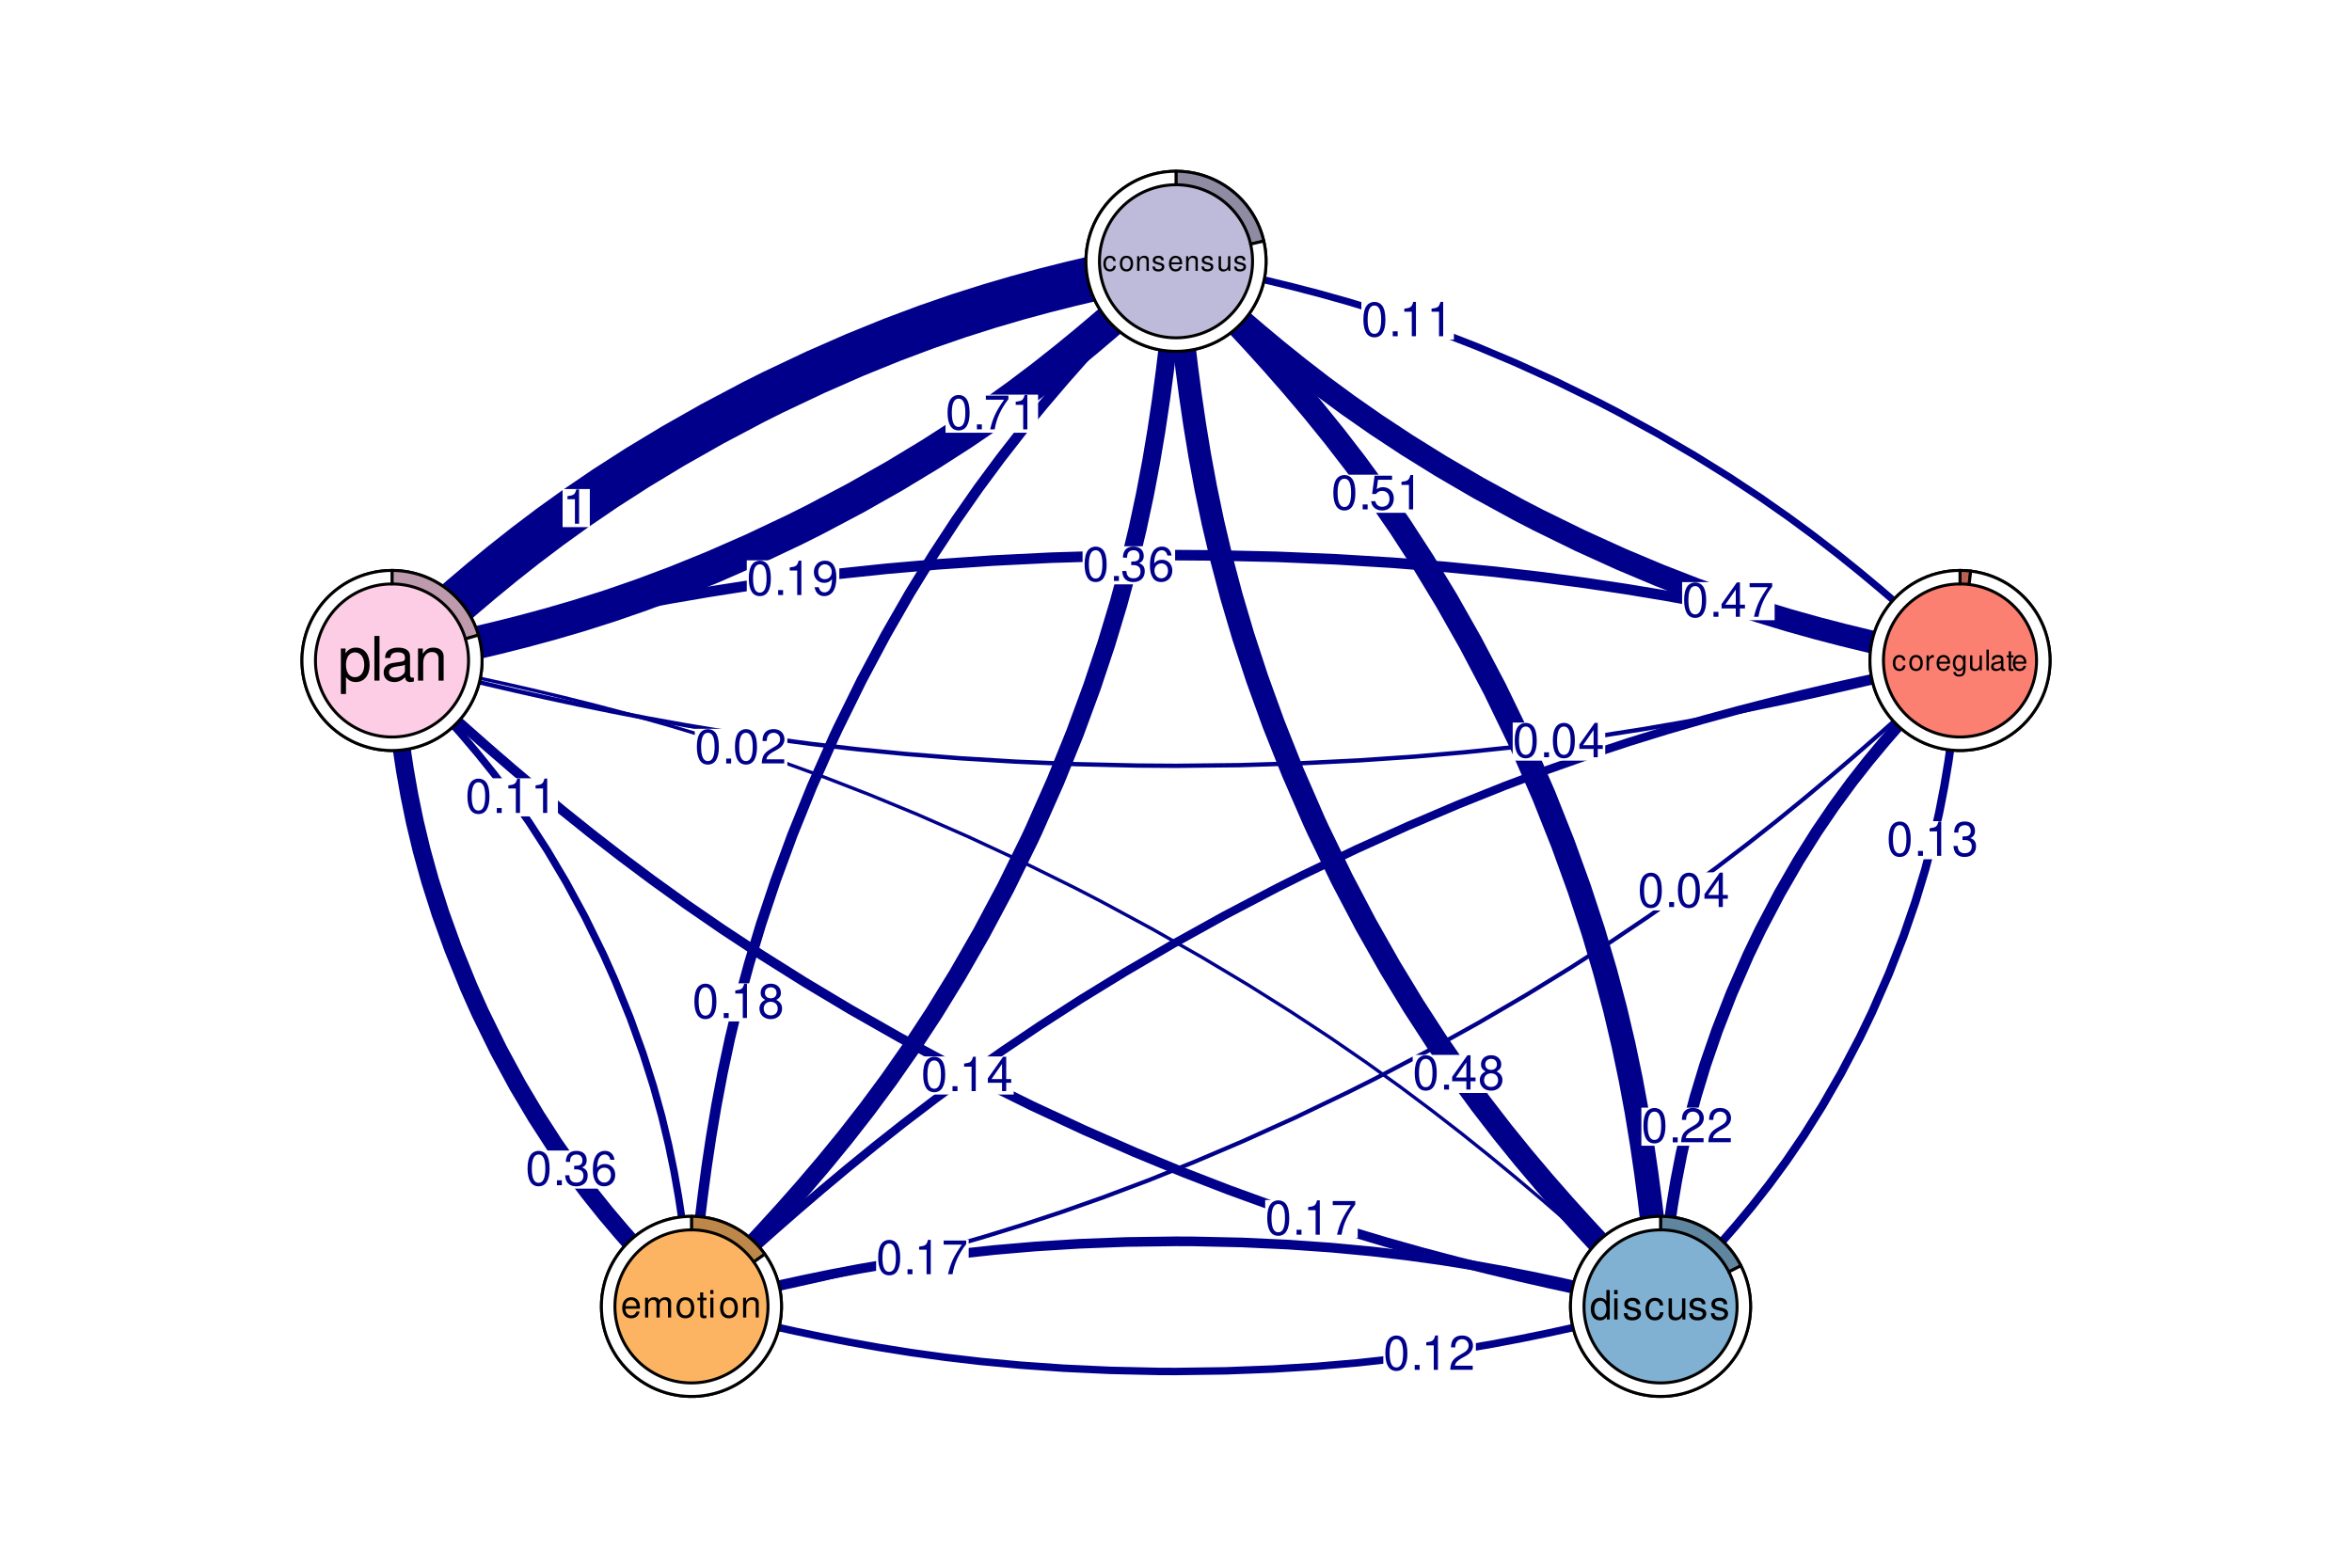 <?xml version="1.0" encoding="UTF-8"?>
<svg xmlns="http://www.w3.org/2000/svg" xmlns:xlink="http://www.w3.org/1999/xlink" width="432" height="288" viewBox="0 0 432 288">
<defs>
<g>
<g id="glyph-0-0">
<path d="M 2.406 -6.312 C 1.828 -6.312 1.297 -6.047 0.984 -5.625 C 0.578 -5.062 0.375 -4.234 0.375 -3.062 C 0.375 -0.922 1.078 0.203 2.406 0.203 C 3.719 0.203 4.422 -0.922 4.422 -3 C 4.422 -4.234 4.234 -5.047 3.828 -5.625 C 3.5 -6.062 2.984 -6.312 2.406 -6.312 Z M 2.406 -5.641 C 3.234 -5.641 3.641 -4.781 3.641 -3.078 C 3.641 -1.281 3.234 -0.438 2.391 -0.438 C 1.578 -0.438 1.156 -1.312 1.156 -3.047 C 1.156 -4.781 1.578 -5.641 2.406 -5.641 Z M 2.406 -5.641 "/>
</g>
<g id="glyph-0-1">
<path d="M 1.672 -0.906 L 0.766 -0.906 L 0.766 0 L 1.672 0 Z M 1.672 -0.906 "/>
</g>
<g id="glyph-0-2">
<path d="M 4.422 -0.766 L 1.156 -0.766 C 1.234 -1.281 1.516 -1.609 2.281 -2.078 L 3.156 -2.562 C 4.016 -3.047 4.469 -3.688 4.469 -4.469 C 4.469 -5 4.25 -5.484 3.891 -5.828 C 3.516 -6.156 3.062 -6.312 2.484 -6.312 C 1.688 -6.312 1.109 -6.031 0.766 -5.5 C 0.547 -5.156 0.453 -4.766 0.438 -4.125 L 1.203 -4.125 C 1.234 -4.562 1.281 -4.812 1.391 -5.016 C 1.594 -5.406 1.984 -5.641 2.453 -5.641 C 3.156 -5.641 3.672 -5.141 3.672 -4.453 C 3.672 -3.953 3.391 -3.516 2.844 -3.203 L 2.031 -2.719 C 0.75 -1.984 0.359 -1.391 0.297 -0.016 L 4.422 -0.016 Z M 4.422 -0.766 "/>
</g>
<g id="glyph-0-3">
<path d="M 2.859 -1.531 L 2.859 0 L 3.625 0 L 3.625 -1.531 L 4.547 -1.531 L 4.547 -2.219 L 3.625 -2.219 L 3.625 -6.312 L 3.062 -6.312 L 0.25 -2.344 L 0.25 -1.531 Z M 2.859 -2.219 L 0.922 -2.219 L 2.859 -5 Z M 2.859 -2.219 "/>
</g>
<g id="glyph-0-4">
<path d="M 2.266 -4.5 L 2.266 0 L 3.031 0 L 3.031 -6.312 L 2.531 -6.312 C 2.25 -5.344 2.078 -5.219 0.891 -5.062 L 0.891 -4.5 Z M 2.266 -4.5 "/>
</g>
<g id="glyph-0-5">
<path d="M 1.938 -2.906 L 2.344 -2.906 C 3.188 -2.906 3.641 -2.516 3.641 -1.75 C 3.641 -0.953 3.156 -0.484 2.359 -0.484 C 1.516 -0.484 1.094 -0.906 1.047 -1.828 L 0.281 -1.828 C 0.312 -1.328 0.406 -1 0.547 -0.719 C 0.875 -0.109 1.469 0.203 2.328 0.203 C 3.594 0.203 4.422 -0.562 4.422 -1.766 C 4.422 -2.562 4.109 -3 3.375 -3.266 C 3.953 -3.5 4.234 -3.938 4.234 -4.578 C 4.234 -5.656 3.531 -6.312 2.344 -6.312 C 1.094 -6.312 0.438 -5.609 0.406 -4.281 L 1.172 -4.281 C 1.188 -4.672 1.219 -4.875 1.312 -5.078 C 1.5 -5.438 1.875 -5.641 2.359 -5.641 C 3.047 -5.641 3.453 -5.234 3.453 -4.547 C 3.453 -4.109 3.297 -3.828 2.953 -3.688 C 2.75 -3.594 2.469 -3.562 1.938 -3.562 Z M 1.938 -2.906 "/>
</g>
<g id="glyph-0-6">
<path d="M 4.547 -6.188 L 0.406 -6.188 L 0.406 -5.438 L 3.75 -5.438 C 2.266 -3.328 1.672 -2.031 1.203 0 L 2.031 0 C 2.359 -1.984 3.141 -3.688 4.547 -5.547 Z M 4.547 -6.188 "/>
</g>
<g id="glyph-0-7">
<path d="M 3.422 -3.328 C 4.062 -3.719 4.266 -4.031 4.266 -4.625 C 4.266 -5.625 3.5 -6.312 2.406 -6.312 C 1.312 -6.312 0.547 -5.625 0.547 -4.641 C 0.547 -4.031 0.75 -3.734 1.375 -3.328 C 0.672 -2.969 0.328 -2.453 0.328 -1.75 C 0.328 -0.609 1.172 0.203 2.406 0.203 C 3.625 0.203 4.484 -0.609 4.484 -1.75 C 4.484 -2.453 4.125 -2.969 3.422 -3.328 Z M 2.406 -5.641 C 3.062 -5.641 3.469 -5.234 3.469 -4.609 C 3.469 -4.016 3.047 -3.625 2.406 -3.625 C 1.75 -3.625 1.328 -4.016 1.328 -4.625 C 1.328 -5.234 1.75 -5.641 2.406 -5.641 Z M 2.406 -2.984 C 3.172 -2.984 3.688 -2.469 3.688 -1.734 C 3.688 -0.984 3.172 -0.484 2.391 -0.484 C 1.641 -0.484 1.109 -1 1.109 -1.734 C 1.109 -2.484 1.625 -2.984 2.406 -2.984 Z M 2.406 -2.984 "/>
</g>
<g id="glyph-0-8">
<path d="M 0.469 -1.438 C 0.609 -0.406 1.281 0.203 2.219 0.203 C 2.906 0.203 3.516 -0.125 3.891 -0.703 C 4.266 -1.312 4.453 -2.094 4.453 -3.234 C 4.453 -4.297 4.281 -4.969 3.922 -5.531 C 3.578 -6.047 3.047 -6.312 2.359 -6.312 C 1.172 -6.312 0.328 -5.438 0.328 -4.203 C 0.328 -3.047 1.125 -2.234 2.234 -2.234 C 2.828 -2.234 3.266 -2.438 3.656 -2.922 C 3.641 -1.344 3.156 -0.484 2.266 -0.484 C 1.734 -0.484 1.359 -0.828 1.234 -1.438 Z M 2.344 -5.641 C 3.062 -5.641 3.609 -5.047 3.609 -4.234 C 3.609 -3.453 3.078 -2.906 2.328 -2.906 C 1.578 -2.906 1.125 -3.438 1.125 -4.266 C 1.125 -5.062 1.641 -5.641 2.344 -5.641 Z M 2.344 -5.641 "/>
</g>
<g id="glyph-0-9">
<path d="M 4.344 -4.672 C 4.203 -5.703 3.531 -6.312 2.594 -6.312 C 1.906 -6.312 1.297 -5.984 0.938 -5.422 C 0.547 -4.797 0.375 -4.031 0.375 -2.875 C 0.375 -1.812 0.531 -1.141 0.906 -0.578 C 1.234 -0.062 1.766 0.203 2.453 0.203 C 3.641 0.203 4.484 -0.688 4.484 -1.906 C 4.484 -3.078 3.688 -3.891 2.578 -3.891 C 1.969 -3.891 1.5 -3.672 1.156 -3.203 C 1.172 -4.766 1.656 -5.641 2.547 -5.641 C 3.078 -5.641 3.453 -5.281 3.578 -4.672 Z M 2.484 -3.219 C 3.234 -3.219 3.688 -2.688 3.688 -1.859 C 3.688 -1.062 3.172 -0.484 2.469 -0.484 C 1.75 -0.484 1.203 -1.078 1.203 -1.891 C 1.203 -2.672 1.734 -3.219 2.484 -3.219 Z M 2.484 -3.219 "/>
</g>
<g id="glyph-0-10">
<path d="M 4.156 -6.188 L 0.953 -6.188 L 0.5 -2.828 L 1.203 -2.828 C 1.562 -3.25 1.859 -3.391 2.344 -3.391 C 3.172 -3.391 3.688 -2.828 3.688 -1.906 C 3.688 -1.016 3.172 -0.484 2.344 -0.484 C 1.672 -0.484 1.25 -0.828 1.078 -1.516 L 0.312 -1.516 C 0.406 -1.016 0.5 -0.766 0.688 -0.547 C 1.031 -0.062 1.656 0.203 2.359 0.203 C 3.609 0.203 4.484 -0.703 4.484 -2.016 C 4.484 -3.234 3.672 -4.078 2.484 -4.078 C 2.047 -4.078 1.688 -3.969 1.344 -3.703 L 1.578 -5.438 L 4.156 -5.438 Z M 4.156 -6.188 "/>
</g>
<g id="glyph-1-0">
<path d="M 2.422 -1.781 C 2.406 -2.047 2.344 -2.219 2.234 -2.375 C 2.062 -2.625 1.734 -2.766 1.359 -2.766 C 0.625 -2.766 0.156 -2.188 0.156 -1.297 C 0.156 -0.438 0.625 0.125 1.359 0.125 C 2 0.125 2.406 -0.266 2.453 -0.922 L 2.016 -0.922 C 1.953 -0.5 1.734 -0.281 1.359 -0.281 C 0.891 -0.281 0.609 -0.656 0.609 -1.297 C 0.609 -1.969 0.891 -2.375 1.359 -2.375 C 1.719 -2.375 1.938 -2.172 1.984 -1.781 Z M 2.422 -1.781 "/>
</g>
<g id="glyph-1-1">
<path d="M 1.391 -2.766 C 0.641 -2.766 0.188 -2.234 0.188 -1.328 C 0.188 -0.422 0.641 0.125 1.406 0.125 C 2.172 0.125 2.625 -0.422 2.625 -1.312 C 2.625 -2.234 2.172 -2.766 1.391 -2.766 Z M 1.406 -2.375 C 1.891 -2.375 2.172 -1.984 2.172 -1.312 C 2.172 -0.672 1.875 -0.281 1.406 -0.281 C 0.922 -0.281 0.625 -0.672 0.625 -1.328 C 0.625 -1.984 0.922 -2.375 1.406 -2.375 Z M 1.406 -2.375 "/>
</g>
<g id="glyph-1-2">
<path d="M 0.359 -2.688 L 0.359 0 L 0.797 0 L 0.797 -1.484 C 0.797 -2.031 1.078 -2.391 1.516 -2.391 C 1.859 -2.391 2.078 -2.188 2.078 -1.859 L 2.078 0 L 2.5 0 L 2.5 -2.031 C 2.5 -2.484 2.172 -2.766 1.656 -2.766 C 1.25 -2.766 0.984 -2.609 0.75 -2.234 L 0.75 -2.688 Z M 0.359 -2.688 "/>
</g>
<g id="glyph-1-3">
<path d="M 2.25 -1.938 C 2.25 -2.469 1.891 -2.766 1.281 -2.766 C 0.641 -2.766 0.234 -2.453 0.234 -1.953 C 0.234 -1.531 0.453 -1.328 1.094 -1.172 L 1.5 -1.078 C 1.797 -1 1.906 -0.891 1.906 -0.703 C 1.906 -0.453 1.656 -0.281 1.281 -0.281 C 1.047 -0.281 0.859 -0.344 0.75 -0.453 C 0.688 -0.531 0.656 -0.609 0.625 -0.797 L 0.172 -0.797 C 0.203 -0.188 0.547 0.125 1.25 0.125 C 1.922 0.125 2.359 -0.219 2.359 -0.734 C 2.359 -1.141 2.141 -1.359 1.594 -1.484 L 1.188 -1.578 C 0.844 -1.672 0.688 -1.781 0.688 -1.969 C 0.688 -2.219 0.906 -2.375 1.266 -2.375 C 1.609 -2.375 1.781 -2.219 1.797 -1.938 Z M 2.25 -1.938 "/>
</g>
<g id="glyph-1-4">
<path d="M 2.641 -1.203 C 2.641 -1.609 2.609 -1.859 2.531 -2.062 C 2.359 -2.5 1.938 -2.766 1.438 -2.766 C 0.688 -2.766 0.203 -2.203 0.203 -1.312 C 0.203 -0.422 0.672 0.125 1.422 0.125 C 2.047 0.125 2.469 -0.234 2.578 -0.812 L 2.156 -0.812 C 2.031 -0.469 1.781 -0.281 1.438 -0.281 C 1.172 -0.281 0.938 -0.406 0.797 -0.625 C 0.688 -0.781 0.656 -0.938 0.656 -1.203 Z M 0.656 -1.547 C 0.703 -2.047 1 -2.375 1.438 -2.375 C 1.875 -2.375 2.172 -2.031 2.172 -1.547 Z M 0.656 -1.547 "/>
</g>
<g id="glyph-1-5">
<path d="M 2.484 0 L 2.484 -2.688 L 2.047 -2.688 L 2.047 -1.172 C 2.047 -0.609 1.766 -0.25 1.312 -0.25 C 0.984 -0.25 0.766 -0.469 0.766 -0.781 L 0.766 -2.688 L 0.328 -2.688 L 0.328 -0.609 C 0.328 -0.172 0.672 0.125 1.188 0.125 C 1.594 0.125 1.844 -0.016 2.094 -0.375 L 2.094 0 Z M 2.484 0 "/>
</g>
<g id="glyph-2-0">
<path d="M 2.469 -1.828 C 2.438 -2.094 2.391 -2.266 2.281 -2.406 C 2.094 -2.672 1.766 -2.828 1.375 -2.828 C 0.641 -2.828 0.156 -2.234 0.156 -1.328 C 0.156 -0.438 0.641 0.125 1.375 0.125 C 2.031 0.125 2.438 -0.266 2.5 -0.938 L 2.062 -0.938 C 1.984 -0.5 1.766 -0.281 1.391 -0.281 C 0.906 -0.281 0.625 -0.672 0.625 -1.328 C 0.625 -2.016 0.906 -2.422 1.375 -2.422 C 1.75 -2.422 1.969 -2.203 2.031 -1.828 Z M 2.469 -1.828 "/>
</g>
<g id="glyph-2-1">
<path d="M 1.422 -2.828 C 0.656 -2.828 0.188 -2.266 0.188 -1.344 C 0.188 -0.422 0.656 0.125 1.422 0.125 C 2.203 0.125 2.672 -0.422 2.672 -1.328 C 2.672 -2.281 2.219 -2.828 1.422 -2.828 Z M 1.422 -2.422 C 1.922 -2.422 2.219 -2.016 2.219 -1.328 C 2.219 -0.688 1.906 -0.281 1.422 -0.281 C 0.938 -0.281 0.641 -0.688 0.641 -1.344 C 0.641 -2.016 0.938 -2.422 1.422 -2.422 Z M 1.422 -2.422 "/>
</g>
<g id="glyph-2-2">
<path d="M 0.359 -2.75 L 0.359 0 L 0.797 0 L 0.797 -1.422 C 0.812 -2.078 1.078 -2.375 1.688 -2.359 L 1.688 -2.812 C 1.609 -2.812 1.562 -2.828 1.516 -2.828 C 1.234 -2.828 1.016 -2.656 0.766 -2.25 L 0.766 -2.75 Z M 0.359 -2.75 "/>
</g>
<g id="glyph-2-3">
<path d="M 2.688 -1.219 C 2.688 -1.641 2.656 -1.891 2.578 -2.094 C 2.391 -2.547 1.984 -2.828 1.469 -2.828 C 0.703 -2.828 0.203 -2.234 0.203 -1.328 C 0.203 -0.422 0.688 0.125 1.453 0.125 C 2.078 0.125 2.516 -0.234 2.625 -0.828 L 2.188 -0.828 C 2.062 -0.469 1.828 -0.281 1.469 -0.281 C 1.188 -0.281 0.953 -0.406 0.812 -0.641 C 0.703 -0.797 0.672 -0.953 0.672 -1.219 Z M 0.672 -1.578 C 0.719 -2.094 1.016 -2.422 1.453 -2.422 C 1.906 -2.422 2.219 -2.078 2.219 -1.578 Z M 0.672 -1.578 "/>
</g>
<g id="glyph-2-4">
<path d="M 2.109 -2.75 L 2.109 -2.344 C 1.891 -2.672 1.656 -2.828 1.312 -2.828 C 0.641 -2.828 0.188 -2.203 0.188 -1.328 C 0.188 -0.859 0.297 -0.531 0.531 -0.25 C 0.734 -0.016 1 0.125 1.281 0.125 C 1.609 0.125 1.844 -0.031 2.078 -0.375 L 2.078 -0.234 C 2.078 0.5 1.875 0.781 1.328 0.781 C 0.953 0.781 0.766 0.625 0.719 0.312 L 0.266 0.312 C 0.312 0.828 0.719 1.141 1.312 1.141 C 1.719 1.141 2.047 1.016 2.234 0.797 C 2.438 0.531 2.516 0.188 2.516 -0.453 L 2.516 -2.75 Z M 1.344 -2.422 C 1.812 -2.422 2.078 -2.031 2.078 -1.328 C 2.078 -0.672 1.812 -0.281 1.344 -0.281 C 0.906 -0.281 0.641 -0.672 0.641 -1.344 C 0.641 -2.016 0.906 -2.422 1.344 -2.422 Z M 1.344 -2.422 "/>
</g>
<g id="glyph-2-5">
<path d="M 2.516 0 L 2.516 -2.75 L 2.094 -2.75 L 2.094 -1.188 C 2.094 -0.625 1.797 -0.266 1.344 -0.266 C 1 -0.266 0.781 -0.469 0.781 -0.797 L 0.781 -2.75 L 0.344 -2.75 L 0.344 -0.625 C 0.344 -0.172 0.688 0.125 1.219 0.125 C 1.625 0.125 1.875 -0.016 2.125 -0.375 L 2.125 0 Z M 2.516 0 "/>
</g>
<g id="glyph-2-6">
<path d="M 0.797 -3.812 L 0.359 -3.812 L 0.359 0 L 0.797 0 Z M 0.797 -3.812 "/>
</g>
<g id="glyph-2-7">
<path d="M 2.797 -0.25 C 2.75 -0.25 2.734 -0.25 2.703 -0.25 C 2.547 -0.25 2.469 -0.328 2.469 -0.453 L 2.469 -2.078 C 2.469 -2.562 2.109 -2.828 1.438 -2.828 C 1.031 -2.828 0.719 -2.703 0.531 -2.5 C 0.406 -2.359 0.344 -2.203 0.344 -1.938 L 0.781 -1.938 C 0.812 -2.266 1.016 -2.422 1.422 -2.422 C 1.828 -2.422 2.031 -2.266 2.031 -2.016 L 2.031 -1.891 C 2.031 -1.703 1.938 -1.641 1.578 -1.594 C 0.969 -1.516 0.875 -1.484 0.703 -1.422 C 0.375 -1.281 0.219 -1.047 0.219 -0.688 C 0.219 -0.188 0.562 0.125 1.125 0.125 C 1.469 0.125 1.75 0 2.047 -0.281 C 2.078 0 2.219 0.125 2.5 0.125 C 2.594 0.125 2.656 0.109 2.797 0.078 Z M 2.031 -0.859 C 2.031 -0.719 2 -0.625 1.859 -0.5 C 1.688 -0.344 1.469 -0.266 1.219 -0.266 C 0.875 -0.266 0.672 -0.422 0.672 -0.703 C 0.672 -0.984 0.859 -1.141 1.328 -1.203 C 1.797 -1.266 1.891 -1.281 2.031 -1.359 Z M 2.031 -0.859 "/>
</g>
<g id="glyph-2-8">
<path d="M 1.328 -2.75 L 0.875 -2.75 L 0.875 -3.5 L 0.438 -3.5 L 0.438 -2.75 L 0.078 -2.75 L 0.078 -2.391 L 0.438 -2.391 L 0.438 -0.312 C 0.438 -0.031 0.641 0.125 0.969 0.125 C 1.094 0.125 1.188 0.109 1.328 0.078 L 1.328 -0.281 C 1.266 -0.266 1.203 -0.266 1.125 -0.266 C 0.938 -0.266 0.875 -0.312 0.875 -0.5 L 0.875 -2.391 L 1.328 -2.391 Z M 1.328 -2.75 "/>
</g>
<g id="glyph-3-0">
<path d="M 3.672 -5.406 L 3.047 -5.406 L 3.047 -3.391 C 2.797 -3.781 2.375 -3.984 1.859 -3.984 C 0.859 -3.984 0.188 -3.188 0.188 -1.953 C 0.188 -0.641 0.828 0.172 1.875 0.172 C 2.422 0.172 2.781 -0.031 3.125 -0.516 L 3.125 0 L 3.672 0 Z M 1.969 -3.422 C 2.625 -3.422 3.047 -2.828 3.047 -1.891 C 3.047 -1 2.625 -0.406 1.969 -0.406 C 1.281 -0.406 0.844 -1 0.844 -1.906 C 0.844 -2.812 1.281 -3.422 1.969 -3.422 Z M 1.969 -3.422 "/>
</g>
<g id="glyph-3-1">
<path d="M 1.109 -3.875 L 0.5 -3.875 L 0.5 0 L 1.109 0 Z M 1.109 -5.406 L 0.484 -5.406 L 0.484 -4.625 L 1.109 -4.625 Z M 1.109 -5.406 "/>
</g>
<g id="glyph-3-2">
<path d="M 3.25 -2.797 C 3.234 -3.562 2.734 -3.984 1.844 -3.984 C 0.938 -3.984 0.344 -3.531 0.344 -2.812 C 0.344 -2.203 0.656 -1.906 1.578 -1.688 L 2.156 -1.547 C 2.578 -1.438 2.75 -1.281 2.75 -1.016 C 2.75 -0.641 2.391 -0.406 1.844 -0.406 C 1.516 -0.406 1.234 -0.5 1.078 -0.656 C 0.984 -0.766 0.938 -0.875 0.906 -1.156 L 0.25 -1.156 C 0.281 -0.266 0.781 0.172 1.797 0.172 C 2.781 0.172 3.406 -0.312 3.406 -1.062 C 3.406 -1.641 3.078 -1.953 2.297 -2.141 L 1.703 -2.281 C 1.203 -2.406 1 -2.562 1 -2.844 C 1 -3.203 1.312 -3.422 1.812 -3.422 C 2.312 -3.422 2.578 -3.203 2.594 -2.797 Z M 3.25 -2.797 "/>
</g>
<g id="glyph-3-3">
<path d="M 3.484 -2.578 C 3.453 -2.953 3.375 -3.203 3.234 -3.422 C 2.969 -3.781 2.5 -3.984 1.953 -3.984 C 0.906 -3.984 0.234 -3.156 0.234 -1.875 C 0.234 -0.625 0.891 0.172 1.953 0.172 C 2.875 0.172 3.453 -0.391 3.531 -1.328 L 2.906 -1.328 C 2.812 -0.719 2.484 -0.406 1.969 -0.406 C 1.281 -0.406 0.875 -0.953 0.875 -1.875 C 0.875 -2.844 1.281 -3.422 1.953 -3.422 C 2.469 -3.422 2.797 -3.125 2.859 -2.578 Z M 3.484 -2.578 "/>
</g>
<g id="glyph-3-4">
<path d="M 3.562 0 L 3.562 -3.875 L 2.953 -3.875 L 2.953 -1.688 C 2.953 -0.891 2.547 -0.375 1.891 -0.375 C 1.406 -0.375 1.094 -0.672 1.094 -1.141 L 1.094 -3.875 L 0.484 -3.875 L 0.484 -0.891 C 0.484 -0.25 0.969 0.172 1.719 0.172 C 2.281 0.172 2.656 -0.031 3.016 -0.547 L 3.016 0 Z M 3.562 0 "/>
</g>
<g id="glyph-4-0">
<path d="M 3.547 -1.609 C 3.547 -2.172 3.5 -2.5 3.391 -2.766 C 3.156 -3.359 2.609 -3.719 1.938 -3.719 C 0.922 -3.719 0.281 -2.953 0.281 -1.766 C 0.281 -0.562 0.891 0.156 1.922 0.156 C 2.75 0.156 3.328 -0.312 3.469 -1.094 L 2.891 -1.094 C 2.734 -0.625 2.406 -0.375 1.938 -0.375 C 1.578 -0.375 1.266 -0.531 1.078 -0.844 C 0.938 -1.047 0.891 -1.25 0.875 -1.609 Z M 0.891 -2.078 C 0.938 -2.75 1.344 -3.188 1.922 -3.188 C 2.516 -3.188 2.922 -2.734 2.922 -2.078 Z M 0.891 -2.078 "/>
</g>
<g id="glyph-4-1">
<path d="M 0.484 -3.625 L 0.484 0 L 1.062 0 L 1.062 -2.266 C 1.062 -2.797 1.438 -3.219 1.906 -3.219 C 2.344 -3.219 2.578 -2.953 2.578 -2.5 L 2.578 0 L 3.156 0 L 3.156 -2.266 C 3.156 -2.797 3.547 -3.219 4.016 -3.219 C 4.438 -3.219 4.688 -2.953 4.688 -2.5 L 4.688 0 L 5.266 0 L 5.266 -2.719 C 5.266 -3.359 4.891 -3.719 4.219 -3.719 C 3.734 -3.719 3.438 -3.578 3.094 -3.172 C 2.891 -3.562 2.594 -3.719 2.125 -3.719 C 1.641 -3.719 1.312 -3.547 1.016 -3.109 L 1.016 -3.625 Z M 0.484 -3.625 "/>
</g>
<g id="glyph-4-2">
<path d="M 1.875 -3.719 C 0.859 -3.719 0.25 -3 0.25 -1.781 C 0.25 -0.562 0.859 0.156 1.891 0.156 C 2.906 0.156 3.516 -0.562 3.516 -1.75 C 3.516 -3.016 2.922 -3.719 1.875 -3.719 Z M 1.891 -3.188 C 2.531 -3.188 2.922 -2.656 2.922 -1.766 C 2.922 -0.906 2.516 -0.375 1.891 -0.375 C 1.25 -0.375 0.844 -0.906 0.844 -1.781 C 0.844 -2.656 1.25 -3.188 1.891 -3.188 Z M 1.891 -3.188 "/>
</g>
<g id="glyph-4-3">
<path d="M 1.75 -3.625 L 1.156 -3.625 L 1.156 -4.609 L 0.594 -4.609 L 0.594 -3.625 L 0.094 -3.625 L 0.094 -3.156 L 0.594 -3.156 L 0.594 -0.422 C 0.594 -0.047 0.828 0.156 1.281 0.156 C 1.438 0.156 1.562 0.141 1.75 0.109 L 1.75 -0.375 C 1.672 -0.359 1.594 -0.344 1.484 -0.344 C 1.234 -0.344 1.156 -0.422 1.156 -0.672 L 1.156 -3.156 L 1.75 -3.156 Z M 1.75 -3.625 "/>
</g>
<g id="glyph-4-4">
<path d="M 1.031 -3.625 L 0.469 -3.625 L 0.469 0 L 1.031 0 Z M 1.031 -5.031 L 0.453 -5.031 L 0.453 -4.312 L 1.031 -4.312 Z M 1.031 -5.031 "/>
</g>
<g id="glyph-4-5">
<path d="M 0.484 -3.625 L 0.484 0 L 1.062 0 L 1.062 -2 C 1.062 -2.734 1.453 -3.219 2.047 -3.219 C 2.5 -3.219 2.797 -2.938 2.797 -2.5 L 2.797 0 L 3.359 0 L 3.359 -2.734 C 3.359 -3.328 2.922 -3.719 2.219 -3.719 C 1.672 -3.719 1.328 -3.516 1.016 -3.016 L 1.016 -3.625 Z M 0.484 -3.625 "/>
</g>
<g id="glyph-5-0">
<path d="M 0.609 2.453 L 1.547 2.453 L 1.547 -0.625 C 2.047 -0.016 2.594 0.266 3.359 0.266 C 4.891 0.266 5.891 -0.969 5.891 -2.844 C 5.891 -4.828 4.922 -6.062 3.359 -6.062 C 2.547 -6.062 1.906 -5.703 1.469 -5 L 1.469 -5.891 L 0.609 -5.891 Z M 3.188 -5.188 C 4.234 -5.188 4.906 -4.281 4.906 -2.875 C 4.906 -1.531 4.219 -0.625 3.188 -0.625 C 2.188 -0.625 1.547 -1.516 1.547 -2.906 C 1.547 -4.281 2.188 -5.188 3.188 -5.188 Z M 3.188 -5.188 "/>
</g>
<g id="glyph-5-1">
<path d="M 1.703 -8.203 L 0.766 -8.203 L 0.766 0 L 1.703 0 Z M 1.703 -8.203 "/>
</g>
<g id="glyph-5-2">
<path d="M 6.016 -0.547 C 5.922 -0.531 5.875 -0.531 5.812 -0.531 C 5.484 -0.531 5.312 -0.703 5.312 -0.984 L 5.312 -4.453 C 5.312 -5.5 4.547 -6.062 3.094 -6.062 C 2.234 -6.062 1.547 -5.812 1.141 -5.375 C 0.859 -5.078 0.75 -4.734 0.734 -4.156 L 1.672 -4.156 C 1.75 -4.875 2.188 -5.203 3.062 -5.203 C 3.922 -5.203 4.375 -4.875 4.375 -4.312 L 4.375 -4.078 C 4.359 -3.672 4.156 -3.516 3.391 -3.422 C 2.062 -3.25 1.875 -3.203 1.5 -3.062 C 0.828 -2.766 0.469 -2.25 0.469 -1.484 C 0.469 -0.422 1.219 0.266 2.406 0.266 C 3.156 0.266 3.75 0 4.406 -0.609 C 4.484 0 4.766 0.266 5.375 0.266 C 5.578 0.266 5.703 0.234 6.016 0.156 Z M 4.375 -1.859 C 4.375 -1.547 4.281 -1.344 4 -1.094 C 3.625 -0.75 3.156 -0.562 2.609 -0.562 C 1.875 -0.562 1.453 -0.906 1.453 -1.5 C 1.453 -2.125 1.859 -2.438 2.875 -2.594 C 3.875 -2.719 4.062 -2.766 4.375 -2.906 Z M 4.375 -1.859 "/>
</g>
<g id="glyph-5-3">
<path d="M 0.781 -5.891 L 0.781 0 L 1.734 0 L 1.734 -3.25 C 1.734 -4.453 2.359 -5.25 3.328 -5.25 C 4.078 -5.25 4.547 -4.797 4.547 -4.078 L 4.547 0 L 5.484 0 L 5.484 -4.453 C 5.484 -5.438 4.75 -6.062 3.609 -6.062 C 2.734 -6.062 2.172 -5.719 1.656 -4.906 L 1.656 -5.891 Z M 0.781 -5.891 "/>
</g>
</g>
</defs>
<rect x="-43.2" y="-28.8" width="518.4" height="345.6" fill="rgb(100%, 100%, 100%)" fill-opacity="1"/>
<path fill="none" stroke-width="0.612" stroke-linecap="round" stroke-linejoin="round" stroke="rgb(0%, 0%, 54.51%)" stroke-opacity="1" stroke-miterlimit="10" d="M 304.996 240 L 304.969 239.973 L 304.773 239.789 L 304.281 239.324 L 303.383 238.477 L 301.996 237.184 L 300.086 235.414 L 297.637 233.168 L 294.672 230.477 L 291.23 227.395 L 287.359 223.988 L 283.117 220.316 L 278.543 216.445 L 273.664 212.422 L 268.492 208.273 L 263.008 204.023 L 257.188 199.668 L 250.969 195.199 L 244.293 190.602 L 237.078 185.855 L 229.266 180.945 L 220.809 175.887 L 211.715 170.711 L 202.094 165.52 L 197.438 163.113 L 187.512 158.215 L 177.805 153.699 L 168.508 149.625 L 159.703 145.992 L 151.402 142.773 L 143.559 139.918 L 136.117 137.387 L 129.023 135.121 L 122.23 133.09 L 115.711 131.262 L 109.457 129.605 L 103.488 128.109 L 97.848 126.766 L 92.602 125.57 L 87.832 124.527 L 83.621 123.637 L 80.047 122.902 L 77.16 122.324 L 74.973 121.898 L 73.465 121.609 L 72.555 121.441 L 72.121 121.359 L 72.004 121.34 L 72 121.336 "/>
<path fill="none" stroke-width="0.771" stroke-linecap="round" stroke-linejoin="round" stroke="rgb(0%, 0%, 54.51%)" stroke-opacity="1" stroke-miterlimit="10" d="M 127.004 240 L 127.043 239.992 L 127.305 239.945 L 127.973 239.82 L 129.184 239.59 L 131.047 239.23 L 133.602 238.727 L 136.859 238.066 L 140.777 237.25 L 145.293 236.277 L 150.324 235.152 L 155.789 233.879 L 161.609 232.457 L 167.734 230.879 L 174.129 229.133 L 180.793 227.199 L 187.738 225.051 L 195.008 222.648 L 202.656 219.953 L 210.734 216.91 L 219.301 213.477 L 228.367 209.613 L 237.902 205.305 L 247.758 200.57 L 252.441 198.223 L 262.242 193.078 L 271.605 187.879 L 280.367 182.758 L 288.48 177.773 L 295.969 172.949 L 302.891 168.285 L 309.312 163.758 L 315.316 159.352 L 320.953 155.051 L 326.27 150.855 L 331.285 146.77 L 336.004 142.82 L 340.41 139.051 L 344.461 135.512 L 348.109 132.266 L 351.305 129.387 L 354 126.926 L 356.168 124.93 L 357.797 123.414 L 358.918 122.359 L 359.59 121.727 L 359.91 121.422 L 359.996 121.34 L 360 121.336 "/>
<path fill="none" stroke-width="0.799" stroke-linecap="round" stroke-linejoin="round" stroke="rgb(0%, 0%, 54.51%)" stroke-opacity="1" stroke-miterlimit="10" d="M 72 121.336 L 72.035 121.348 L 72.281 121.414 L 72.91 121.578 L 74.055 121.875 L 75.824 122.332 L 78.273 122.953 L 81.422 123.738 L 85.246 124.672 L 89.699 125.738 L 94.711 126.902 L 100.215 128.137 L 106.137 129.414 L 112.422 130.703 L 119.035 131.984 L 125.969 133.234 L 133.227 134.438 L 140.852 135.578 L 148.895 136.652 L 157.418 137.637 L 166.492 138.523 L 176.188 139.289 L 186.523 139.918 L 197.484 140.379 L 208.938 140.641 L 216 140.688 L 227.637 140.566 L 238.918 140.219 L 249.641 139.691 L 259.723 139.004 L 269.164 138.184 L 278.016 137.258 L 286.34 136.238 L 294.207 135.137 L 301.684 133.969 L 308.812 132.742 L 315.617 131.48 L 322.105 130.191 L 328.25 128.906 L 334.016 127.641 L 339.332 126.43 L 344.133 125.305 L 348.344 124.285 L 351.906 123.41 L 354.777 122.688 L 356.953 122.133 L 358.469 121.742 L 359.395 121.496 L 359.852 121.375 L 359.992 121.34 L 360 121.336 "/>
<path fill="none" stroke-width="1.296" stroke-linecap="round" stroke-linejoin="round" stroke="rgb(0%, 0%, 54.51%)" stroke-opacity="1" stroke-miterlimit="10" d="M 360 121.336 L 359.965 121.301 L 359.727 121.078 L 359.125 120.512 L 358.055 119.512 L 356.457 118.035 L 354.328 116.094 L 351.707 113.738 L 348.652 111.051 L 345.234 108.113 L 341.496 104.996 L 337.465 101.75 L 333.121 98.398 L 328.422 94.941 L 323.297 91.359 L 317.652 87.633 L 311.402 83.75 L 304.504 79.723 L 297.031 75.637 L 293.523 73.82 L 285.738 70.004 L 278.227 66.594 L 271.18 63.629 L 264.633 61.082 L 258.543 58.898 L 252.832 57.016 L 247.441 55.379 L 242.32 53.945 L 237.473 52.684 L 232.926 51.578 L 228.758 50.621 L 225.062 49.816 L 221.945 49.164 L 219.496 48.672 L 217.75 48.328 L 216.668 48.125 L 216.148 48.027 L 216.004 48 L 216 48 "/>
<path fill="none" stroke-width="1.353" stroke-linecap="round" stroke-linejoin="round" stroke="rgb(0%, 0%, 54.51%)" stroke-opacity="1" stroke-miterlimit="10" d="M 127.004 240 L 127 239.945 L 126.973 239.578 L 126.898 238.676 L 126.766 237.098 L 126.547 234.797 L 126.238 231.816 L 125.824 228.266 L 125.297 224.258 L 124.637 219.906 L 123.82 215.266 L 122.812 210.363 L 121.566 205.156 L 120.023 199.578 L 118.109 193.555 L 115.762 187.035 L 112.945 180.086 L 110.859 175.406 L 107.441 168.438 L 103.953 162.004 L 100.527 156.23 L 97.203 151.086 L 93.977 146.477 L 90.836 142.297 L 87.77 138.473 L 84.793 134.957 L 81.953 131.746 L 79.316 128.875 L 76.988 126.41 L 75.066 124.422 L 73.621 122.949 L 72.672 122 L 72.176 121.508 L 72.012 121.348 L 72 121.336 "/>
<path fill="none" stroke-width="1.371" stroke-linecap="round" stroke-linejoin="round" stroke="rgb(0%, 0%, 54.51%)" stroke-opacity="1" stroke-miterlimit="10" d="M 127.004 240 L 127.051 240.012 L 127.352 240.094 L 128.117 240.293 L 129.484 240.645 L 131.531 241.16 L 134.273 241.84 L 137.66 242.652 L 141.617 243.57 L 146.051 244.555 L 150.875 245.566 L 156.039 246.574 L 161.523 247.551 L 167.34 248.48 L 173.551 249.34 L 180.23 250.121 L 187.469 250.797 L 195.336 251.352 L 203.84 251.746 L 212.848 251.945 L 216 251.957 L 225.117 251.836 L 233.816 251.504 L 241.906 251.004 L 249.355 250.363 L 256.215 249.617 L 262.578 248.785 L 268.523 247.875 L 274.117 246.914 L 279.387 245.914 L 284.336 244.898 L 288.91 243.902 L 293.039 242.957 L 296.637 242.105 L 299.605 241.375 L 301.895 240.801 L 303.488 240.395 L 304.445 240.145 L 304.887 240.027 L 304.996 240 "/>
<path fill="none" stroke-width="1.509" stroke-linecap="round" stroke-linejoin="round" stroke="rgb(0%, 0%, 54.51%)" stroke-opacity="1" stroke-miterlimit="10" d="M 304.996 240 L 305.039 239.961 L 305.297 239.703 L 305.941 239.066 L 307.059 237.941 L 308.672 236.289 L 310.746 234.129 L 313.191 231.516 L 315.906 228.523 L 318.801 225.207 L 321.812 221.586 L 324.906 217.648 L 328.074 213.332 L 331.332 208.551 L 334.691 203.195 L 338.148 197.191 L 341.633 190.551 L 343.855 185.934 L 346.965 178.824 L 349.621 172.004 L 351.812 165.656 L 353.59 159.797 L 355.023 154.355 L 356.18 149.258 L 357.117 144.445 L 357.875 139.902 L 358.488 135.656 L 358.977 131.793 L 359.352 128.426 L 359.629 125.672 L 359.816 123.617 L 359.926 122.277 L 359.98 121.582 L 360 121.355 L 360 121.336 "/>
<path fill="none" stroke-width="1.528" stroke-linecap="round" stroke-linejoin="round" stroke="rgb(0%, 0%, 54.51%)" stroke-opacity="1" stroke-miterlimit="10" d="M 360 121.336 L 359.961 121.344 L 359.699 121.395 L 359.031 121.516 L 357.816 121.746 L 355.957 122.105 L 353.402 122.613 L 350.145 123.27 L 346.227 124.086 L 341.707 125.059 L 336.676 126.184 L 331.215 127.457 L 325.395 128.883 L 319.27 130.461 L 312.871 132.207 L 306.211 134.141 L 299.262 136.289 L 291.992 138.688 L 284.348 141.387 L 276.266 144.426 L 267.703 147.859 L 258.633 151.723 L 249.102 156.035 L 239.242 160.766 L 234.562 163.113 L 224.762 168.258 L 215.398 173.457 L 206.633 178.582 L 198.52 183.562 L 191.035 188.387 L 184.113 193.055 L 177.688 197.578 L 171.688 201.984 L 166.051 206.285 L 160.734 210.484 L 155.719 214.566 L 150.996 218.516 L 146.594 222.289 L 142.543 225.828 L 138.895 229.07 L 135.695 231.953 L 133 234.414 L 130.836 236.41 L 129.207 237.926 L 128.086 238.977 L 127.414 239.613 L 127.094 239.914 L 127.008 239.996 L 127.004 240 "/>
<path fill="none" stroke-width="1.775" stroke-linecap="round" stroke-linejoin="round" stroke="rgb(0%, 0%, 54.51%)" stroke-opacity="1" stroke-miterlimit="10" d="M 72 121.336 L 72.027 121.363 L 72.223 121.547 L 72.715 122.016 L 73.613 122.863 L 75 124.156 L 76.91 125.926 L 79.359 128.172 L 82.324 130.859 L 85.77 133.941 L 89.637 137.352 L 93.879 141.02 L 98.453 144.891 L 103.332 148.914 L 108.504 153.062 L 113.988 157.312 L 119.812 161.668 L 126.027 166.137 L 132.707 170.734 L 139.918 175.48 L 147.73 180.391 L 156.188 185.453 L 165.281 190.625 L 174.906 195.816 L 179.559 198.223 L 189.484 203.125 L 199.195 207.641 L 208.492 211.715 L 217.293 215.348 L 225.598 218.566 L 233.441 221.418 L 240.879 223.953 L 247.973 226.215 L 254.766 228.246 L 261.285 230.078 L 267.539 231.73 L 273.512 233.227 L 279.148 234.57 L 284.395 235.766 L 289.164 236.812 L 293.375 237.703 L 296.949 238.434 L 299.84 239.012 L 302.023 239.438 L 303.531 239.727 L 304.441 239.898 L 304.875 239.977 L 304.992 240 L 304.996 240 "/>
<path fill="none" stroke-width="1.775" stroke-linecap="round" stroke-linejoin="round" stroke="rgb(0%, 0%, 54.51%)" stroke-opacity="1" stroke-miterlimit="10" d="M 304.996 240 L 304.949 239.988 L 304.648 239.906 L 303.883 239.707 L 302.516 239.355 L 300.469 238.84 L 297.727 238.16 L 294.34 237.348 L 290.383 236.43 L 285.949 235.445 L 281.125 234.434 L 275.961 233.426 L 270.477 232.449 L 264.66 231.52 L 258.449 230.66 L 251.77 229.879 L 244.531 229.203 L 236.664 228.648 L 228.16 228.254 L 219.152 228.055 L 216 228.043 L 206.883 228.164 L 198.184 228.496 L 190.094 228.996 L 182.645 229.637 L 175.785 230.383 L 169.422 231.215 L 163.477 232.125 L 157.883 233.086 L 152.613 234.086 L 147.664 235.102 L 143.09 236.098 L 138.961 237.043 L 135.363 237.895 L 132.395 238.625 L 130.105 239.199 L 128.512 239.605 L 127.555 239.855 L 127.113 239.973 L 127.004 240 "/>
<path fill="none" stroke-width="1.906" stroke-linecap="round" stroke-linejoin="round" stroke="rgb(0%, 0%, 54.51%)" stroke-opacity="1" stroke-miterlimit="10" d="M 216 48 L 215.969 48.031 L 215.758 48.238 L 215.223 48.766 L 214.262 49.723 L 212.816 51.18 L 210.871 53.16 L 208.449 55.664 L 205.605 58.652 L 202.422 62.07 L 198.977 65.863 L 195.34 69.988 L 191.566 74.418 L 187.699 79.148 L 183.758 84.211 L 179.738 89.645 L 175.633 95.523 L 171.43 101.93 L 167.117 108.945 L 162.715 116.617 L 158.277 124.941 L 153.918 133.793 L 153.129 135.484 L 149.113 144.547 L 145.543 153.383 L 142.445 161.793 L 139.801 169.707 L 137.559 177.141 L 135.664 184.148 L 134.066 190.789 L 132.715 197.121 L 131.566 203.18 L 130.594 208.973 L 129.77 214.473 L 129.082 219.629 L 128.508 224.355 L 128.047 228.562 L 127.684 232.152 L 127.414 235.055 L 127.223 237.234 L 127.102 238.707 L 127.035 239.559 L 127.008 239.926 L 127.004 240 "/>
<path fill="none" stroke-width="1.94" stroke-linecap="round" stroke-linejoin="round" stroke="rgb(0%, 0%, 54.51%)" stroke-opacity="1" stroke-miterlimit="10" d="M 360 121.336 L 359.965 121.328 L 359.719 121.262 L 359.09 121.098 L 357.945 120.797 L 356.176 120.344 L 353.727 119.723 L 350.578 118.938 L 346.754 118 L 342.301 116.938 L 337.289 115.773 L 331.785 114.539 L 325.863 113.262 L 319.578 111.973 L 312.965 110.691 L 306.031 109.441 L 298.773 108.238 L 291.148 107.094 L 283.105 106.023 L 274.582 105.039 L 265.508 104.152 L 255.812 103.383 L 245.477 102.754 L 234.516 102.293 L 223.062 102.035 L 216 101.988 L 204.363 102.109 L 193.082 102.453 L 182.359 102.984 L 172.277 103.672 L 162.836 104.488 L 153.984 105.418 L 145.66 106.438 L 137.793 107.539 L 130.316 108.707 L 123.188 109.93 L 116.383 111.195 L 109.895 112.48 L 103.75 113.77 L 97.984 115.031 L 92.668 116.242 L 87.867 117.371 L 83.656 118.387 L 80.094 119.266 L 77.223 119.988 L 75.047 120.543 L 73.531 120.934 L 72.605 121.176 L 72.148 121.297 L 72.008 121.336 L 72 121.336 "/>
<path fill="none" stroke-width="2.153" stroke-linecap="round" stroke-linejoin="round" stroke="rgb(0%, 0%, 54.51%)" stroke-opacity="1" stroke-miterlimit="10" d="M 360 121.336 L 359.961 121.375 L 359.699 121.633 L 359.059 122.27 L 357.938 123.395 L 356.324 125.047 L 354.25 127.207 L 351.805 129.82 L 349.09 132.812 L 346.195 136.133 L 343.184 139.75 L 340.09 143.691 L 336.922 148.008 L 333.664 152.789 L 330.305 158.141 L 326.848 164.145 L 323.363 170.789 L 321.141 175.406 L 318.035 182.512 L 315.379 189.332 L 313.188 195.68 L 311.41 201.543 L 309.977 206.984 L 308.816 212.078 L 307.879 216.891 L 307.121 221.438 L 306.508 225.68 L 306.02 229.543 L 305.645 232.914 L 305.367 235.668 L 305.18 237.723 L 305.07 239.059 L 305.016 239.754 L 304.996 239.984 L 304.996 240 "/>
<path fill="none" stroke-width="3.294" stroke-linecap="round" stroke-linejoin="round" stroke="rgb(0%, 0%, 54.51%)" stroke-opacity="1" stroke-miterlimit="10" d="M 72 121.336 L 72.004 121.395 L 72.031 121.758 L 72.102 122.66 L 72.238 124.242 L 72.457 126.543 L 72.766 129.52 L 73.176 133.074 L 73.707 137.078 L 74.367 141.434 L 75.184 146.07 L 76.191 150.977 L 77.438 156.184 L 78.98 161.758 L 80.895 167.781 L 83.242 174.301 L 86.059 181.254 L 88.145 185.934 L 91.562 192.898 L 95.047 199.332 L 98.477 205.109 L 101.801 210.254 L 105.023 214.863 L 108.168 219.039 L 111.234 222.867 L 114.211 226.383 L 117.051 229.594 L 119.684 232.461 L 122.012 234.926 L 123.938 236.918 L 125.383 238.387 L 126.332 239.336 L 126.828 239.828 L 126.992 239.988 L 127.004 240 "/>
<path fill="none" stroke-width="3.309" stroke-linecap="round" stroke-linejoin="round" stroke="rgb(0%, 0%, 54.51%)" stroke-opacity="1" stroke-miterlimit="10" d="M 127.004 240 L 127.035 239.969 L 127.246 239.762 L 127.781 239.234 L 128.742 238.277 L 130.188 236.82 L 132.133 234.84 L 134.555 232.336 L 137.395 229.348 L 140.578 225.93 L 144.027 222.137 L 147.664 218.012 L 151.434 213.582 L 155.301 208.852 L 159.246 203.789 L 163.266 198.355 L 167.371 192.477 L 171.574 186.07 L 175.887 179.055 L 180.289 171.383 L 184.727 163.059 L 189.086 154.207 L 189.875 152.516 L 193.887 143.453 L 197.461 134.617 L 200.559 126.207 L 203.203 118.293 L 205.445 110.859 L 207.34 103.852 L 208.938 97.211 L 210.289 90.879 L 211.438 84.82 L 212.41 79.027 L 213.23 73.527 L 213.922 68.371 L 214.492 63.645 L 214.957 59.438 L 215.32 55.848 L 215.59 52.945 L 215.781 50.766 L 215.902 49.293 L 215.969 48.441 L 215.996 48.074 L 216 48 "/>
<path fill="none" stroke-width="4.182" stroke-linecap="round" stroke-linejoin="round" stroke="rgb(0%, 0%, 54.51%)" stroke-opacity="1" stroke-miterlimit="10" d="M 216 48 L 216.035 48.035 L 216.273 48.262 L 216.875 48.824 L 217.945 49.824 L 219.543 51.301 L 221.672 53.242 L 224.293 55.598 L 227.348 58.285 L 230.766 61.223 L 234.504 64.34 L 238.535 67.586 L 242.879 70.941 L 247.578 74.398 L 252.703 77.977 L 258.348 81.703 L 264.598 85.59 L 271.496 89.617 L 278.969 93.699 L 282.477 95.516 L 290.262 99.332 L 297.773 102.742 L 304.82 105.707 L 311.367 108.254 L 317.457 110.438 L 323.168 112.32 L 328.559 113.957 L 333.68 115.391 L 338.527 116.652 L 343.074 117.758 L 347.242 118.715 L 350.938 119.52 L 354.055 120.172 L 356.504 120.664 L 358.25 121.008 L 359.332 121.215 L 359.852 121.309 L 359.996 121.336 L 360 121.336 "/>
<path fill="none" stroke-width="4.188" stroke-linecap="round" stroke-linejoin="round" stroke="rgb(0%, 0%, 54.51%)" stroke-opacity="1" stroke-miterlimit="10" d="M 216 48 L 216.004 48.043 L 216.023 48.34 L 216.082 49.09 L 216.191 50.438 L 216.367 52.484 L 216.625 55.25 L 216.969 58.715 L 217.41 62.816 L 217.961 67.453 L 218.629 72.535 L 219.426 77.977 L 220.367 83.719 L 221.48 89.727 L 222.793 96.008 L 224.344 102.586 L 226.176 109.52 L 228.348 116.867 L 230.914 124.688 L 233.926 133.008 L 237.41 141.777 L 241.344 150.82 L 242.125 152.516 L 246.449 161.438 L 250.883 169.875 L 255.297 177.672 L 259.629 184.809 L 263.852 191.32 L 267.973 197.293 L 272.008 202.805 L 275.965 207.93 L 279.848 212.723 L 283.641 217.207 L 287.305 221.391 L 290.793 225.246 L 294.031 228.738 L 296.945 231.812 L 299.449 234.41 L 301.488 236.492 L 303.027 238.043 L 304.074 239.09 L 304.68 239.691 L 304.945 239.949 L 304.996 240 "/>
<path fill="none" stroke-width="4.435" stroke-linecap="round" stroke-linejoin="round" stroke="rgb(0%, 0%, 54.51%)" stroke-opacity="1" stroke-miterlimit="10" d="M 304.996 240 L 304.992 239.957 L 304.973 239.66 L 304.914 238.91 L 304.805 237.562 L 304.629 235.516 L 304.375 232.75 L 304.027 229.285 L 303.586 225.184 L 303.035 220.547 L 302.367 215.465 L 301.57 210.023 L 300.629 204.281 L 299.516 198.273 L 298.203 191.992 L 296.656 185.414 L 294.82 178.48 L 292.648 171.133 L 290.082 163.312 L 287.07 154.992 L 283.59 146.223 L 279.652 137.18 L 278.871 135.484 L 274.551 126.562 L 270.113 118.125 L 265.699 110.328 L 261.371 103.191 L 257.145 96.68 L 253.023 90.707 L 248.988 85.195 L 245.031 80.07 L 241.148 75.277 L 237.355 70.793 L 233.691 66.609 L 230.203 62.754 L 226.965 59.262 L 224.055 56.188 L 221.547 53.59 L 219.508 51.508 L 217.969 49.957 L 216.922 48.91 L 216.316 48.309 L 216.055 48.051 L 216 48 "/>
<path fill="none" stroke-width="6.057" stroke-linecap="round" stroke-linejoin="round" stroke="rgb(0%, 0%, 54.51%)" stroke-opacity="1" stroke-miterlimit="10" d="M 72 121.336 L 72.051 121.328 L 72.371 121.27 L 73.184 121.117 L 74.621 120.84 L 76.754 120.414 L 79.578 119.836 L 83.023 119.098 L 86.992 118.211 L 91.379 117.172 L 96.098 115.98 L 101.094 114.629 L 106.359 113.09 L 111.922 111.324 L 117.832 109.281 L 124.164 106.906 L 130.98 104.137 L 138.297 100.926 L 145.996 97.285 L 149.523 95.516 L 157.188 91.465 L 164.363 87.395 L 170.906 83.438 L 176.816 79.641 L 182.168 76 L 187.047 72.488 L 191.543 69.09 L 195.711 65.793 L 199.586 62.613 L 203.152 59.586 L 206.379 56.777 L 209.203 54.262 L 211.559 52.125 L 213.398 50.434 L 214.703 49.219 L 215.508 48.469 L 215.891 48.102 L 215.996 48.004 L 216 48 "/>
<path fill="none" stroke-width="8.298" stroke-linecap="round" stroke-linejoin="round" stroke="rgb(0%, 0%, 54.51%)" stroke-opacity="1" stroke-miterlimit="10" d="M 216 48 L 215.949 48.008 L 215.629 48.07 L 214.816 48.223 L 213.379 48.5 L 211.246 48.922 L 208.422 49.504 L 204.977 50.238 L 201.008 51.129 L 196.621 52.164 L 191.902 53.355 L 186.906 54.707 L 181.641 56.25 L 176.078 58.016 L 170.168 60.055 L 163.836 62.43 L 157.02 65.199 L 149.703 68.41 L 142.004 72.055 L 138.477 73.82 L 130.812 77.875 L 123.637 81.945 L 117.094 85.898 L 111.184 89.695 L 105.832 93.34 L 100.953 96.852 L 96.457 100.25 L 92.289 103.543 L 88.414 106.727 L 84.848 109.75 L 81.621 112.562 L 78.797 115.078 L 76.441 117.215 L 74.602 118.906 L 73.297 120.117 L 72.492 120.871 L 72.109 121.234 L 72.004 121.336 L 72 121.336 "/>
<path fill-rule="nonzero" fill="rgb(100%, 100%, 100%)" fill-opacity="1" d="M 127.617 140.887 L 144.617 140.887 L 144.617 133.887 L 127.617 133.887 Z M 127.617 140.887 "/>
<path fill-rule="nonzero" fill="rgb(100%, 100%, 100%)" fill-opacity="1" d="M 300.812 167.258 L 317.812 167.258 L 317.812 160.258 L 300.812 160.258 Z M 300.812 167.258 "/>
<path fill-rule="nonzero" fill="rgb(100%, 100%, 100%)" fill-opacity="1" d="M 277.84 139.738 L 294.84 139.738 L 294.84 132.738 L 277.84 132.738 Z M 277.84 139.738 "/>
<path fill-rule="nonzero" fill="rgb(100%, 100%, 100%)" fill-opacity="1" d="M 250.043 62.398 L 267.043 62.398 L 267.043 55.398 L 250.043 55.398 Z M 250.043 62.398 "/>
<path fill-rule="nonzero" fill="rgb(100%, 100%, 100%)" fill-opacity="1" d="M 85.477 149.977 L 102.477 149.977 L 102.477 142.977 L 85.477 142.977 Z M 85.477 149.977 "/>
<path fill-rule="nonzero" fill="rgb(100%, 100%, 100%)" fill-opacity="1" d="M 254.078 252.285 L 271.078 252.285 L 271.078 245.285 L 254.078 245.285 Z M 254.078 252.285 "/>
<path fill-rule="nonzero" fill="rgb(100%, 100%, 100%)" fill-opacity="1" d="M 346.523 157.855 L 363.523 157.855 L 363.523 150.855 L 346.523 150.855 Z M 346.523 157.855 "/>
<path fill-rule="nonzero" fill="rgb(100%, 100%, 100%)" fill-opacity="1" d="M 169.188 201.078 L 186.188 201.078 L 186.188 194.078 L 169.188 194.078 Z M 169.188 201.078 "/>
<path fill-rule="nonzero" fill="rgb(100%, 100%, 100%)" fill-opacity="1" d="M 232.379 227.453 L 249.379 227.453 L 249.379 220.453 L 232.379 220.453 Z M 232.379 227.453 "/>
<path fill-rule="nonzero" fill="rgb(100%, 100%, 100%)" fill-opacity="1" d="M 160.922 234.715 L 177.922 234.715 L 177.922 227.715 L 160.922 227.715 Z M 160.922 234.715 "/>
<path fill-rule="nonzero" fill="rgb(100%, 100%, 100%)" fill-opacity="1" d="M 127.164 187.648 L 144.164 187.648 L 144.164 180.648 L 127.164 180.648 Z M 127.164 187.648 "/>
<path fill-rule="nonzero" fill="rgb(100%, 100%, 100%)" fill-opacity="1" d="M 137.16 109.938 L 154.16 109.938 L 154.16 102.938 L 137.16 102.938 Z M 137.16 109.938 "/>
<path fill-rule="nonzero" fill="rgb(100%, 100%, 100%)" fill-opacity="1" d="M 301.477 210.484 L 318.477 210.484 L 318.477 203.484 L 301.477 203.484 Z M 301.477 210.484 "/>
<path fill-rule="nonzero" fill="rgb(100%, 100%, 100%)" fill-opacity="1" d="M 96.523 218.363 L 113.523 218.363 L 113.523 211.363 L 96.523 211.363 Z M 96.523 218.363 "/>
<path fill-rule="nonzero" fill="rgb(100%, 100%, 100%)" fill-opacity="1" d="M 198.84 107.352 L 215.84 107.352 L 215.84 100.352 L 198.84 100.352 Z M 198.84 107.352 "/>
<path fill-rule="nonzero" fill="rgb(100%, 100%, 100%)" fill-opacity="1" d="M 308.957 113.938 L 325.957 113.938 L 325.957 106.938 L 308.957 106.938 Z M 308.957 113.938 "/>
<path fill-rule="nonzero" fill="rgb(100%, 100%, 100%)" fill-opacity="1" d="M 259.473 200.793 L 276.473 200.793 L 276.473 193.793 L 259.473 193.793 Z M 259.473 200.793 "/>
<path fill-rule="nonzero" fill="rgb(100%, 100%, 100%)" fill-opacity="1" d="M 244.523 94.207 L 261.523 94.207 L 261.523 87.207 L 244.523 87.207 Z M 244.523 94.207 "/>
<path fill-rule="nonzero" fill="rgb(100%, 100%, 100%)" fill-opacity="1" d="M 173.668 79.5 L 190.668 79.5 L 190.668 72.5 L 173.668 72.5 Z M 173.668 79.5 "/>
<path fill-rule="nonzero" fill="rgb(100%, 100%, 100%)" fill-opacity="1" d="M 103.332 96.84 L 108.332 96.84 L 108.332 89.84 L 103.332 89.84 Z M 103.332 96.84 "/>
<g fill="rgb(0%, 0%, 54.51%)" fill-opacity="1">
<use xlink:href="#glyph-0-0" x="127.617" y="140.259"/>
<use xlink:href="#glyph-0-1" x="132.617" y="140.259"/>
<use xlink:href="#glyph-0-0" x="134.617" y="140.259"/>
<use xlink:href="#glyph-0-2" x="139.617" y="140.259"/>
</g>
<g fill="rgb(0%, 0%, 54.51%)" fill-opacity="1">
<use xlink:href="#glyph-0-0" x="300.812" y="166.63"/>
<use xlink:href="#glyph-0-1" x="305.812" y="166.63"/>
<use xlink:href="#glyph-0-0" x="307.812" y="166.63"/>
<use xlink:href="#glyph-0-3" x="312.812" y="166.63"/>
</g>
<g fill="rgb(0%, 0%, 54.51%)" fill-opacity="1">
<use xlink:href="#glyph-0-0" x="277.84" y="139.11"/>
<use xlink:href="#glyph-0-1" x="282.84" y="139.11"/>
<use xlink:href="#glyph-0-0" x="284.84" y="139.11"/>
<use xlink:href="#glyph-0-3" x="289.84" y="139.11"/>
</g>
<g fill="rgb(0%, 0%, 54.51%)" fill-opacity="1">
<use xlink:href="#glyph-0-0" x="250.043" y="61.771"/>
<use xlink:href="#glyph-0-1" x="255.043" y="61.771"/>
<use xlink:href="#glyph-0-4" x="257.043" y="61.771"/>
<use xlink:href="#glyph-0-4" x="262.043" y="61.771"/>
</g>
<g fill="rgb(0%, 0%, 54.51%)" fill-opacity="1">
<use xlink:href="#glyph-0-0" x="85.477" y="149.349"/>
<use xlink:href="#glyph-0-1" x="90.477" y="149.349"/>
<use xlink:href="#glyph-0-4" x="92.477" y="149.349"/>
<use xlink:href="#glyph-0-4" x="97.477" y="149.349"/>
</g>
<g fill="rgb(0%, 0%, 54.51%)" fill-opacity="1">
<use xlink:href="#glyph-0-0" x="254.078" y="251.657"/>
<use xlink:href="#glyph-0-1" x="259.078" y="251.657"/>
<use xlink:href="#glyph-0-4" x="261.078" y="251.657"/>
<use xlink:href="#glyph-0-2" x="266.078" y="251.657"/>
</g>
<g fill="rgb(0%, 0%, 54.51%)" fill-opacity="1">
<use xlink:href="#glyph-0-0" x="346.523" y="157.228"/>
<use xlink:href="#glyph-0-1" x="351.523" y="157.228"/>
<use xlink:href="#glyph-0-4" x="353.523" y="157.228"/>
<use xlink:href="#glyph-0-5" x="358.523" y="157.228"/>
</g>
<g fill="rgb(0%, 0%, 54.51%)" fill-opacity="1">
<use xlink:href="#glyph-0-0" x="169.188" y="200.45"/>
<use xlink:href="#glyph-0-1" x="174.188" y="200.45"/>
<use xlink:href="#glyph-0-4" x="176.188" y="200.45"/>
<use xlink:href="#glyph-0-3" x="181.188" y="200.45"/>
</g>
<g fill="rgb(0%, 0%, 54.51%)" fill-opacity="1">
<use xlink:href="#glyph-0-0" x="232.379" y="226.825"/>
<use xlink:href="#glyph-0-1" x="237.379" y="226.825"/>
<use xlink:href="#glyph-0-4" x="239.379" y="226.825"/>
<use xlink:href="#glyph-0-6" x="244.379" y="226.825"/>
</g>
<g fill="rgb(0%, 0%, 54.51%)" fill-opacity="1">
<use xlink:href="#glyph-0-0" x="160.922" y="234.087"/>
<use xlink:href="#glyph-0-1" x="165.922" y="234.087"/>
<use xlink:href="#glyph-0-4" x="167.922" y="234.087"/>
<use xlink:href="#glyph-0-6" x="172.922" y="234.087"/>
</g>
<g fill="rgb(0%, 0%, 54.51%)" fill-opacity="1">
<use xlink:href="#glyph-0-0" x="127.164" y="187.021"/>
<use xlink:href="#glyph-0-1" x="132.164" y="187.021"/>
<use xlink:href="#glyph-0-4" x="134.164" y="187.021"/>
<use xlink:href="#glyph-0-7" x="139.164" y="187.021"/>
</g>
<g fill="rgb(0%, 0%, 54.51%)" fill-opacity="1">
<use xlink:href="#glyph-0-0" x="137.16" y="109.31"/>
<use xlink:href="#glyph-0-1" x="142.16" y="109.31"/>
<use xlink:href="#glyph-0-4" x="144.16" y="109.31"/>
<use xlink:href="#glyph-0-8" x="149.16" y="109.31"/>
</g>
<g fill="rgb(0%, 0%, 54.51%)" fill-opacity="1">
<use xlink:href="#glyph-0-0" x="301.477" y="209.856"/>
<use xlink:href="#glyph-0-1" x="306.477" y="209.856"/>
<use xlink:href="#glyph-0-2" x="308.477" y="209.856"/>
<use xlink:href="#glyph-0-2" x="313.477" y="209.856"/>
</g>
<g fill="rgb(0%, 0%, 54.51%)" fill-opacity="1">
<use xlink:href="#glyph-0-0" x="96.523" y="217.735"/>
<use xlink:href="#glyph-0-1" x="101.523" y="217.735"/>
<use xlink:href="#glyph-0-5" x="103.523" y="217.735"/>
<use xlink:href="#glyph-0-9" x="108.523" y="217.735"/>
</g>
<g fill="rgb(0%, 0%, 54.51%)" fill-opacity="1">
<use xlink:href="#glyph-0-0" x="198.84" y="106.724"/>
<use xlink:href="#glyph-0-1" x="203.84" y="106.724"/>
<use xlink:href="#glyph-0-5" x="205.84" y="106.724"/>
<use xlink:href="#glyph-0-9" x="210.84" y="106.724"/>
</g>
<g fill="rgb(0%, 0%, 54.51%)" fill-opacity="1">
<use xlink:href="#glyph-0-0" x="308.957" y="113.31"/>
<use xlink:href="#glyph-0-1" x="313.957" y="113.31"/>
<use xlink:href="#glyph-0-3" x="315.957" y="113.31"/>
<use xlink:href="#glyph-0-6" x="320.957" y="113.31"/>
</g>
<g fill="rgb(0%, 0%, 54.51%)" fill-opacity="1">
<use xlink:href="#glyph-0-0" x="259.473" y="200.165"/>
<use xlink:href="#glyph-0-1" x="264.473" y="200.165"/>
<use xlink:href="#glyph-0-3" x="266.473" y="200.165"/>
<use xlink:href="#glyph-0-7" x="271.473" y="200.165"/>
</g>
<g fill="rgb(0%, 0%, 54.51%)" fill-opacity="1">
<use xlink:href="#glyph-0-0" x="244.523" y="93.579"/>
<use xlink:href="#glyph-0-1" x="249.523" y="93.579"/>
<use xlink:href="#glyph-0-10" x="251.523" y="93.579"/>
<use xlink:href="#glyph-0-4" x="256.523" y="93.579"/>
</g>
<g fill="rgb(0%, 0%, 54.51%)" fill-opacity="1">
<use xlink:href="#glyph-0-0" x="173.668" y="78.872"/>
<use xlink:href="#glyph-0-1" x="178.668" y="78.872"/>
<use xlink:href="#glyph-0-6" x="180.668" y="78.872"/>
<use xlink:href="#glyph-0-4" x="185.668" y="78.872"/>
</g>
<g fill="rgb(0%, 0%, 54.51%)" fill-opacity="1">
<use xlink:href="#glyph-0-4" x="103.332" y="96.212"/>
</g>
<path fill-rule="nonzero" fill="rgb(74.51%, 72.941%, 85.49%)" fill-opacity="1" stroke-width="0.546" stroke-linecap="round" stroke-linejoin="round" stroke="rgb(0%, 0%, 0%)" stroke-opacity="1" stroke-miterlimit="10" d="M 216 31.461 L 217.051 31.492 L 218.094 31.594 L 219.129 31.758 L 220.152 31.988 L 221.16 32.285 L 222.148 32.645 L 223.109 33.066 L 224.043 33.547 L 224.941 34.086 L 225.809 34.68 L 226.633 35.328 L 227.414 36.027 L 228.152 36.777 L 228.84 37.57 L 229.473 38.406 L 230.055 39.277 L 230.578 40.188 L 231.047 41.129 L 231.453 42.098 L 231.793 43.09 L 232.074 44.102 L 232.289 45.129 L 232.438 46.168 L 232.523 47.215 L 232.539 48.262 L 232.488 49.312 L 232.371 50.355 L 232.191 51.387 L 231.941 52.406 L 231.633 53.41 L 231.258 54.391 L 230.82 55.344 L 230.324 56.27 L 229.77 57.164 L 229.164 58.016 L 228.5 58.832 L 227.789 59.602 L 227.027 60.328 L 226.227 61.004 L 225.379 61.625 L 224.496 62.191 L 223.578 62.703 L 222.633 63.152 L 221.656 63.543 L 220.66 63.871 L 219.645 64.133 L 218.613 64.332 L 217.574 64.465 L 216.523 64.531 L 215.477 64.531 L 214.426 64.465 L 213.387 64.332 L 212.355 64.133 L 211.34 63.871 L 210.344 63.543 L 209.367 63.152 L 208.422 62.703 L 207.504 62.191 L 206.621 61.625 L 205.773 61.004 L 204.973 60.328 L 204.211 59.602 L 203.5 58.832 L 202.836 58.016 L 202.23 57.164 L 201.676 56.27 L 201.18 55.344 L 200.742 54.391 L 200.367 53.41 L 200.059 52.406 L 199.809 51.387 L 199.629 50.355 L 199.512 49.312 L 199.461 48.262 L 199.477 47.215 L 199.562 46.168 L 199.711 45.129 L 199.926 44.102 L 200.207 43.09 L 200.547 42.098 L 200.953 41.129 L 201.422 40.188 L 201.945 39.277 L 202.527 38.406 L 203.16 37.57 L 203.848 36.777 L 204.586 36.027 L 205.367 35.328 L 206.191 34.68 L 207.059 34.086 L 207.957 33.547 L 208.891 33.066 L 209.852 32.645 L 210.84 32.285 L 211.848 31.988 L 212.871 31.758 L 213.906 31.594 L 214.949 31.492 Z M 216 31.461 "/>
<path fill-rule="nonzero" fill="rgb(56.078%, 54.51%, 63.922%)" fill-opacity="1" stroke-width="0.546" stroke-linecap="round" stroke-linejoin="round" stroke="rgb(0%, 0%, 0%)" stroke-opacity="1" stroke-miterlimit="10" d="M 216 31.461 L 216.227 31.461 L 216.449 31.465 L 216.672 31.473 L 216.898 31.484 L 217.121 31.496 L 217.348 31.516 L 217.57 31.535 L 218.016 31.582 L 218.461 31.645 L 218.906 31.715 L 219.125 31.758 L 219.348 31.801 L 219.566 31.848 L 220.004 31.949 L 220.223 32.008 L 220.438 32.066 L 220.652 32.129 L 220.871 32.191 L 221.082 32.258 L 221.297 32.332 L 221.508 32.402 L 221.93 32.559 L 222.141 32.641 L 222.555 32.812 L 222.762 32.902 L 222.965 32.996 L 223.371 33.191 L 223.57 33.293 L 223.77 33.398 L 223.965 33.504 L 224.164 33.613 L 224.359 33.727 L 224.551 33.84 L 224.742 33.957 L 224.934 34.078 L 225.121 34.199 L 225.309 34.324 L 225.676 34.582 L 225.855 34.715 L 226.215 34.988 L 226.391 35.129 L 226.562 35.27 L 226.734 35.414 L 226.906 35.562 L 227.074 35.711 L 227.402 36.016 L 227.562 36.172 L 227.883 36.492 L 228.035 36.652 L 228.188 36.82 L 228.34 36.984 L 228.488 37.152 L 228.777 37.496 L 229.059 37.848 L 229.195 38.027 L 229.461 38.387 L 229.59 38.57 L 229.719 38.758 L 229.844 38.945 L 229.965 39.133 L 230.199 39.516 L 230.426 39.906 L 230.531 40.102 L 230.641 40.301 L 230.844 40.699 L 230.941 40.902 L 231.035 41.105 L 231.129 41.312 L 231.219 41.516 L 231.305 41.723 L 231.387 41.934 L 231.469 42.141 L 231.547 42.352 L 231.621 42.562 L 231.695 42.777 L 231.766 42.992 L 231.832 43.207 L 231.895 43.422 L 231.953 43.637 L 232.012 43.855 L 232.066 44.07 L 232.121 44.289 L 229.703 44.848 L 229.656 44.66 L 229.562 44.293 L 229.512 44.109 L 229.457 43.926 L 229.34 43.559 L 229.215 43.199 L 229.148 43.02 L 229.078 42.844 L 229.008 42.664 L 228.859 42.312 L 228.781 42.141 L 228.617 41.797 L 228.531 41.625 L 228.441 41.453 L 228.262 41.117 L 228.168 40.953 L 228.07 40.789 L 227.969 40.625 L 227.766 40.305 L 227.66 40.145 L 227.551 39.984 L 227.441 39.828 L 227.332 39.676 L 227.215 39.523 L 227.102 39.371 L 226.98 39.223 L 226.863 39.074 L 226.738 38.926 L 226.488 38.637 L 226.23 38.355 L 225.965 38.082 L 225.828 37.945 L 225.691 37.816 L 225.555 37.684 L 225.41 37.555 L 225.27 37.43 L 225.125 37.305 L 224.977 37.18 L 224.832 37.059 L 224.68 36.941 L 224.531 36.824 L 224.379 36.707 L 224.223 36.598 L 224.066 36.484 L 223.91 36.379 L 223.754 36.27 L 223.594 36.168 L 223.43 36.062 L 223.27 35.965 L 223.105 35.867 L 222.938 35.773 L 222.773 35.68 L 222.605 35.586 L 222.434 35.5 L 222.266 35.414 L 222.094 35.328 L 221.922 35.246 L 221.57 35.09 L 221.395 35.016 L 221.043 34.875 L 220.684 34.742 L 220.504 34.68 L 220.32 34.621 L 220.141 34.562 L 219.957 34.508 L 219.59 34.406 L 219.402 34.359 L 219.219 34.312 L 219.031 34.27 L 218.844 34.23 L 218.281 34.125 L 218.094 34.098 L 217.902 34.07 L 217.715 34.047 L 217.523 34.023 L 217.336 34.004 L 216.953 33.973 L 216.762 33.961 L 216.574 33.953 L 216.383 33.945 L 216.191 33.941 L 216 33.941 Z M 216 31.461 "/>
<path fill-rule="nonzero" fill="rgb(100%, 100%, 100%)" fill-opacity="1" stroke-width="0.546" stroke-linecap="round" stroke-linejoin="round" stroke="rgb(0%, 0%, 0%)" stroke-opacity="1" stroke-miterlimit="10" d="M 232.121 44.289 L 232.285 45.098 L 232.41 45.914 L 232.492 46.734 L 232.535 47.559 L 232.535 48.383 L 232.496 49.207 L 232.414 50.031 L 232.293 50.844 L 232.133 51.656 L 231.93 52.453 L 231.688 53.242 L 231.406 54.02 L 231.086 54.781 L 230.73 55.523 L 230.336 56.25 L 229.91 56.953 L 229.445 57.637 L 228.949 58.293 L 228.418 58.926 L 227.859 59.531 L 227.27 60.109 L 226.648 60.656 L 226.004 61.172 L 225.336 61.652 L 224.645 62.102 L 223.93 62.516 L 223.195 62.895 L 222.445 63.234 L 221.676 63.535 L 220.895 63.801 L 220.102 64.023 L 219.297 64.207 L 218.484 64.352 L 217.668 64.457 L 216.844 64.52 L 216.02 64.539 L 215.195 64.52 L 214.371 64.461 L 213.551 64.359 L 212.738 64.215 L 211.934 64.035 L 211.141 63.812 L 210.359 63.551 L 209.59 63.25 L 208.836 62.91 L 208.102 62.535 L 207.387 62.121 L 206.695 61.676 L 206.023 61.195 L 205.379 60.68 L 204.762 60.137 L 204.168 59.559 L 203.605 58.957 L 203.078 58.324 L 202.578 57.668 L 202.113 56.984 L 201.68 56.281 L 201.285 55.559 L 200.93 54.812 L 200.605 54.055 L 200.324 53.277 L 200.082 52.492 L 199.875 51.691 L 199.711 50.883 L 199.59 50.066 L 199.508 49.246 L 199.465 48.422 L 199.465 47.598 L 199.504 46.773 L 199.586 45.953 L 199.711 45.137 L 199.871 44.328 L 200.074 43.527 L 200.316 42.738 L 200.602 41.965 L 200.922 41.203 L 201.277 40.461 L 201.672 39.734 L 202.102 39.031 L 202.566 38.348 L 203.066 37.691 L 203.594 37.059 L 204.156 36.453 L 204.746 35.879 L 205.363 35.332 L 206.008 34.816 L 206.68 34.336 L 207.371 33.887 L 208.086 33.477 L 208.82 33.098 L 209.574 32.758 L 210.34 32.457 L 211.121 32.195 L 211.918 31.973 L 212.723 31.789 L 213.535 31.645 L 214.352 31.543 L 215.176 31.48 L 216 31.461 L 216 33.941 L 215.301 33.957 L 214.598 34.012 L 213.902 34.098 L 213.215 34.219 L 212.531 34.375 L 211.855 34.566 L 211.191 34.789 L 210.535 35.047 L 209.898 35.332 L 209.273 35.652 L 208.668 36.004 L 208.078 36.387 L 207.508 36.793 L 206.961 37.23 L 206.434 37.695 L 205.934 38.188 L 205.457 38.699 L 205.004 39.238 L 204.582 39.797 L 204.188 40.375 L 203.82 40.977 L 203.484 41.59 L 203.184 42.223 L 202.91 42.867 L 202.672 43.527 L 202.465 44.199 L 202.293 44.879 L 202.152 45.566 L 202.047 46.258 L 201.98 46.957 L 201.945 47.656 L 201.945 48.359 L 201.98 49.059 L 202.051 49.758 L 202.156 50.449 L 202.293 51.137 L 202.469 51.816 L 202.676 52.488 L 202.914 53.145 L 203.188 53.793 L 203.492 54.422 L 203.828 55.039 L 204.195 55.637 L 204.59 56.215 L 205.016 56.773 L 205.465 57.312 L 205.945 57.824 L 206.445 58.316 L 206.973 58.777 L 207.52 59.215 L 208.09 59.625 L 208.68 60.004 L 209.289 60.355 L 209.914 60.672 L 210.551 60.961 L 211.203 61.215 L 211.871 61.438 L 212.547 61.629 L 213.23 61.785 L 213.918 61.906 L 214.617 61.992 L 215.316 62.043 L 216.016 62.059 L 216.719 62.043 L 217.418 61.988 L 218.113 61.898 L 218.801 61.777 L 219.484 61.621 L 220.16 61.43 L 220.824 61.207 L 221.477 60.949 L 222.117 60.66 L 222.742 60.34 L 223.348 59.988 L 223.938 59.605 L 224.504 59.195 L 225.051 58.758 L 225.578 58.293 L 226.078 57.801 L 226.555 57.289 L 227.004 56.75 L 227.43 56.191 L 227.82 55.609 L 228.188 55.012 L 228.52 54.395 L 228.824 53.762 L 229.098 53.117 L 229.336 52.457 L 229.539 51.785 L 229.711 51.105 L 229.852 50.418 L 229.953 49.727 L 230.023 49.027 L 230.055 48.328 L 230.055 47.625 L 230.02 46.926 L 229.949 46.227 L 229.84 45.535 L 229.703 44.848 Z M 232.121 44.289 "/>
<path fill-rule="nonzero" fill="rgb(98.431%, 50.196%, 44.706%)" fill-opacity="1" stroke-width="0.546" stroke-linecap="round" stroke-linejoin="round" stroke="rgb(0%, 0%, 0%)" stroke-opacity="1" stroke-miterlimit="10" d="M 360 104.797 L 361.051 104.828 L 362.094 104.93 L 363.129 105.094 L 364.152 105.328 L 365.16 105.621 L 366.148 105.98 L 367.109 106.402 L 368.043 106.883 L 368.941 107.422 L 369.809 108.02 L 370.633 108.668 L 371.414 109.367 L 372.152 110.113 L 372.84 110.906 L 373.473 111.742 L 374.055 112.617 L 374.578 113.527 L 375.047 114.465 L 375.453 115.434 L 375.793 116.426 L 376.074 117.438 L 376.289 118.465 L 376.438 119.504 L 376.523 120.551 L 376.539 121.602 L 376.488 122.648 L 376.371 123.691 L 376.191 124.727 L 375.941 125.746 L 375.633 126.746 L 375.258 127.727 L 374.82 128.684 L 374.324 129.609 L 373.77 130.5 L 373.164 131.355 L 372.5 132.168 L 371.789 132.941 L 371.027 133.664 L 370.227 134.34 L 369.379 134.961 L 368.496 135.527 L 367.578 136.039 L 366.633 136.492 L 365.656 136.879 L 364.66 137.207 L 363.645 137.473 L 362.613 137.672 L 361.574 137.805 L 360.523 137.871 L 359.477 137.871 L 358.426 137.805 L 357.387 137.672 L 356.355 137.473 L 355.34 137.207 L 354.344 136.879 L 353.367 136.492 L 352.422 136.039 L 351.504 135.527 L 350.621 134.961 L 349.773 134.34 L 348.973 133.664 L 348.211 132.941 L 347.5 132.168 L 346.836 131.355 L 346.23 130.5 L 345.676 129.609 L 345.18 128.684 L 344.742 127.727 L 344.367 126.746 L 344.059 125.746 L 343.809 124.727 L 343.629 123.691 L 343.512 122.648 L 343.461 121.602 L 343.477 120.551 L 343.562 119.504 L 343.711 118.465 L 343.926 117.438 L 344.207 116.426 L 344.547 115.434 L 344.953 114.465 L 345.422 113.527 L 345.945 112.617 L 346.527 111.742 L 347.16 110.906 L 347.848 110.113 L 348.586 109.367 L 349.367 108.668 L 350.191 108.02 L 351.059 107.422 L 351.957 106.883 L 352.891 106.402 L 353.852 105.98 L 354.84 105.621 L 355.848 105.328 L 356.871 105.094 L 357.906 104.93 L 358.949 104.828 Z M 360 104.797 "/>
<path fill-rule="nonzero" fill="rgb(73.725%, 37.647%, 33.725%)" fill-opacity="1" stroke-width="0.546" stroke-linecap="round" stroke-linejoin="round" stroke="rgb(0%, 0%, 0%)" stroke-opacity="1" stroke-miterlimit="10" d="M 360 104.797 L 360.258 104.797 L 360.277 104.801 L 360.438 104.801 L 360.457 104.805 L 360.559 104.805 L 360.578 104.809 L 360.68 104.809 L 360.699 104.812 L 360.758 104.812 L 360.777 104.816 L 360.836 104.816 L 360.855 104.82 L 360.918 104.82 L 360.938 104.824 L 360.977 104.824 L 360.996 104.828 L 361.035 104.828 L 361.055 104.832 L 361.098 104.832 L 361.117 104.836 L 361.156 104.836 L 361.176 104.84 L 361.215 104.84 L 361.234 104.844 L 361.254 104.844 L 361.273 104.848 L 361.316 104.848 L 361.336 104.852 L 361.355 104.852 L 361.375 104.855 L 361.414 104.855 L 361.434 104.859 L 361.453 104.859 L 361.473 104.863 L 361.492 104.863 L 361.516 104.867 L 361.535 104.867 L 361.555 104.871 L 361.574 104.871 L 361.594 104.875 L 361.613 104.875 L 361.633 104.879 L 361.652 104.879 L 361.672 104.883 L 361.691 104.883 L 361.711 104.887 L 361.73 104.887 L 361.754 104.891 L 361.773 104.891 L 361.793 104.895 L 361.812 104.895 L 361.852 104.902 L 361.871 104.902 L 361.891 104.906 L 361.91 104.906 L 361.93 104.91 L 361.949 104.91 L 361.969 104.914 L 361.676 107.379 L 361.656 107.375 L 361.641 107.375 L 361.625 107.371 L 361.605 107.371 L 361.59 107.367 L 361.574 107.367 L 361.555 107.363 L 361.539 107.363 L 361.523 107.359 L 361.508 107.359 L 361.488 107.355 L 361.473 107.355 L 361.457 107.352 L 361.422 107.352 L 361.406 107.348 L 361.387 107.348 L 361.371 107.344 L 361.355 107.344 L 361.336 107.34 L 361.305 107.34 L 361.285 107.336 L 361.27 107.336 L 361.254 107.332 L 361.219 107.332 L 361.203 107.328 L 361.168 107.328 L 361.152 107.324 L 361.133 107.324 L 361.117 107.32 L 361.086 107.32 L 361.066 107.316 L 361.016 107.316 L 361 107.312 L 360.965 107.312 L 360.949 107.309 L 360.914 107.309 L 360.898 107.305 L 360.848 107.305 L 360.832 107.301 L 360.781 107.301 L 360.762 107.297 L 360.695 107.297 L 360.68 107.293 L 360.629 107.293 L 360.609 107.289 L 360.527 107.289 L 360.508 107.285 L 360.406 107.285 L 360.391 107.281 L 360.219 107.281 L 360.203 107.277 L 360 107.277 Z M 360 104.797 "/>
<path fill-rule="nonzero" fill="rgb(100%, 100%, 100%)" fill-opacity="1" stroke-width="0.546" stroke-linecap="round" stroke-linejoin="round" stroke="rgb(0%, 0%, 0%)" stroke-opacity="1" stroke-miterlimit="10" d="M 361.969 104.914 L 362.988 105.07 L 363.996 105.285 L 364.984 105.566 L 365.957 105.906 L 366.906 106.309 L 367.828 106.766 L 368.719 107.281 L 369.578 107.852 L 370.398 108.473 L 371.176 109.145 L 371.914 109.863 L 372.605 110.629 L 373.246 111.434 L 373.84 112.277 L 374.375 113.156 L 374.855 114.066 L 375.281 115.004 L 375.645 115.965 L 375.949 116.949 L 376.191 117.949 L 376.371 118.965 L 376.484 119.988 L 376.539 121.016 L 376.527 122.047 L 376.449 123.074 L 376.309 124.094 L 376.105 125.102 L 375.84 126.098 L 375.516 127.074 L 375.129 128.027 L 374.684 128.957 L 374.18 129.855 L 373.621 130.719 L 373.012 131.551 L 372.352 132.34 L 371.641 133.086 L 370.891 133.789 L 370.094 134.441 L 369.258 135.043 L 368.387 135.594 L 367.484 136.09 L 366.551 136.527 L 365.594 136.902 L 364.613 137.223 L 363.617 137.477 L 362.605 137.672 L 361.586 137.801 L 360.559 137.867 L 359.527 137.871 L 358.5 137.809 L 357.477 137.684 L 356.465 137.496 L 355.469 137.246 L 354.484 136.934 L 353.527 136.559 L 352.594 136.125 L 351.688 135.637 L 350.812 135.094 L 349.973 134.492 L 349.176 133.844 L 348.418 133.148 L 347.707 132.402 L 347.039 131.617 L 346.426 130.789 L 345.863 129.926 L 345.359 129.031 L 344.906 128.105 L 344.516 127.152 L 344.184 126.18 L 343.914 125.184 L 343.703 124.176 L 343.559 123.156 L 343.477 122.129 L 343.461 121.102 L 343.508 120.074 L 343.617 119.051 L 343.793 118.035 L 344.031 117.031 L 344.328 116.047 L 344.688 115.082 L 345.105 114.141 L 345.582 113.227 L 346.117 112.348 L 346.703 111.5 L 347.34 110.691 L 348.027 109.926 L 348.762 109.203 L 349.535 108.527 L 350.355 107.898 L 351.207 107.328 L 352.098 106.805 L 353.016 106.344 L 353.965 105.938 L 354.934 105.59 L 355.922 105.309 L 356.93 105.086 L 357.945 104.926 L 358.973 104.828 L 360 104.797 L 360 107.277 L 359.125 107.305 L 358.254 107.387 L 357.391 107.523 L 356.535 107.711 L 355.695 107.953 L 354.867 108.246 L 354.066 108.594 L 353.281 108.984 L 352.527 109.43 L 351.801 109.914 L 351.105 110.449 L 350.445 111.023 L 349.824 111.637 L 349.238 112.289 L 348.695 112.977 L 348.199 113.695 L 347.746 114.445 L 347.34 115.219 L 346.984 116.02 L 346.68 116.84 L 346.426 117.68 L 346.223 118.531 L 346.074 119.391 L 345.98 120.262 L 345.941 121.137 L 345.957 122.012 L 346.027 122.883 L 346.148 123.75 L 346.324 124.609 L 346.555 125.453 L 346.84 126.281 L 347.172 127.09 L 347.555 127.879 L 347.984 128.641 L 348.461 129.371 L 348.984 130.074 L 349.551 130.742 L 350.156 131.375 L 350.801 131.969 L 351.477 132.52 L 352.191 133.027 L 352.934 133.492 L 353.703 133.91 L 354.496 134.277 L 355.312 134.594 L 356.148 134.859 L 356.996 135.074 L 357.855 135.234 L 358.727 135.34 L 359.598 135.391 L 360.473 135.391 L 361.348 135.332 L 362.215 135.223 L 363.074 135.059 L 363.922 134.84 L 364.754 134.57 L 365.57 134.246 L 366.363 133.875 L 367.129 133.457 L 367.871 132.988 L 368.578 132.477 L 369.254 131.922 L 369.895 131.324 L 370.5 130.688 L 371.059 130.02 L 371.578 129.312 L 372.051 128.578 L 372.48 127.812 L 372.859 127.023 L 373.188 126.215 L 373.465 125.383 L 373.691 124.539 L 373.863 123.68 L 373.98 122.812 L 374.047 121.941 L 374.059 121.062 L 374.012 120.191 L 373.914 119.32 L 373.762 118.457 L 373.555 117.609 L 373.297 116.773 L 372.988 115.953 L 372.629 115.156 L 372.219 114.383 L 371.762 113.637 L 371.262 112.918 L 370.715 112.234 L 370.129 111.586 L 369.5 110.973 L 368.836 110.402 L 368.141 109.875 L 367.41 109.391 L 366.652 108.953 L 365.871 108.562 L 365.062 108.223 L 364.238 107.93 L 363.395 107.695 L 362.539 107.508 L 361.676 107.379 Z M 361.969 104.914 "/>
<path fill-rule="nonzero" fill="rgb(50.196%, 69.412%, 82.745%)" fill-opacity="1" stroke-width="0.546" stroke-linecap="round" stroke-linejoin="round" stroke="rgb(0%, 0%, 0%)" stroke-opacity="1" stroke-miterlimit="10" d="M 304.996 223.461 L 306.047 223.492 L 307.09 223.594 L 308.129 223.758 L 309.152 223.988 L 310.156 224.285 L 311.145 224.645 L 312.105 225.066 L 313.039 225.547 L 313.941 226.086 L 314.805 226.68 L 315.629 227.328 L 316.41 228.027 L 317.148 228.777 L 317.836 229.57 L 318.469 230.406 L 319.051 231.277 L 319.578 232.188 L 320.043 233.129 L 320.449 234.098 L 320.793 235.09 L 321.07 236.102 L 321.285 237.129 L 321.438 238.168 L 321.52 239.215 L 321.535 240.262 L 321.484 241.312 L 321.371 242.355 L 321.188 243.387 L 320.941 244.406 L 320.629 245.41 L 320.254 246.391 L 319.816 247.344 L 319.32 248.27 L 318.77 249.164 L 318.16 250.016 L 317.496 250.832 L 316.785 251.602 L 316.027 252.328 L 315.223 253.004 L 314.375 253.625 L 313.492 254.191 L 312.578 254.703 L 311.629 255.152 L 310.652 255.543 L 309.656 255.871 L 308.641 256.133 L 307.609 256.332 L 306.57 256.465 L 305.523 256.531 L 304.473 256.531 L 303.426 256.465 L 302.383 256.332 L 301.352 256.133 L 300.336 255.871 L 299.34 255.543 L 298.363 255.152 L 297.418 254.703 L 296.5 254.191 L 295.617 253.625 L 294.773 253.004 L 293.969 252.328 L 293.207 251.602 L 292.496 250.832 L 291.836 250.016 L 291.227 249.164 L 290.672 248.27 L 290.176 247.344 L 289.742 246.391 L 289.367 245.41 L 289.055 244.406 L 288.809 243.387 L 288.625 242.355 L 288.508 241.312 L 288.457 240.262 L 288.477 239.215 L 288.559 238.168 L 288.707 237.129 L 288.922 236.102 L 289.203 235.09 L 289.547 234.098 L 289.949 233.129 L 290.418 232.188 L 290.941 231.277 L 291.523 230.406 L 292.16 229.57 L 292.848 228.777 L 293.582 228.027 L 294.363 227.328 L 295.191 226.68 L 296.055 226.086 L 296.953 225.547 L 297.887 225.066 L 298.848 224.645 L 299.836 224.285 L 300.844 223.988 L 301.867 223.758 L 302.902 223.594 L 303.949 223.492 Z M 304.996 223.461 "/>
<path fill-rule="nonzero" fill="rgb(37.647%, 52.157%, 61.961%)" fill-opacity="1" stroke-width="0.546" stroke-linecap="round" stroke-linejoin="round" stroke="rgb(0%, 0%, 0%)" stroke-opacity="1" stroke-miterlimit="10" d="M 304.996 223.461 L 305.18 223.461 L 305.367 223.465 L 305.551 223.469 L 305.918 223.484 L 306.285 223.508 L 306.469 223.523 L 307.02 223.582 L 307.203 223.605 L 307.383 223.633 L 307.566 223.66 L 307.746 223.691 L 307.93 223.723 L 308.109 223.754 L 308.289 223.789 L 308.473 223.828 L 308.652 223.867 L 308.832 223.91 L 309.008 223.953 L 309.367 224.047 L 309.719 224.148 L 309.898 224.203 L 310.074 224.258 L 310.246 224.316 L 310.422 224.375 L 310.594 224.434 L 310.77 224.5 L 310.941 224.562 L 311.113 224.633 L 311.281 224.699 L 311.453 224.77 L 311.789 224.918 L 312.125 225.074 L 312.289 225.152 L 312.457 225.238 L 312.621 225.32 L 312.781 225.406 L 312.945 225.492 L 313.105 225.582 L 313.266 225.676 L 313.426 225.766 L 313.582 225.863 L 313.738 225.957 L 313.895 226.059 L 314.051 226.156 L 314.203 226.258 L 314.508 226.469 L 314.656 226.574 L 314.809 226.684 L 314.953 226.793 L 315.102 226.902 L 315.246 227.016 L 315.391 227.133 L 315.531 227.25 L 315.676 227.367 L 315.816 227.488 L 316.09 227.73 L 316.227 227.855 L 316.359 227.98 L 316.496 228.109 L 316.625 228.238 L 316.758 228.367 L 316.887 228.5 L 317.137 228.766 L 317.387 229.039 L 317.508 229.18 L 317.625 229.32 L 317.746 229.461 L 317.863 229.602 L 318.09 229.891 L 318.203 230.039 L 318.422 230.336 L 318.527 230.484 L 318.633 230.637 L 318.836 230.941 L 318.938 231.098 L 319.133 231.41 L 319.227 231.566 L 319.32 231.727 L 319.5 232.047 L 319.59 232.211 L 319.676 232.371 L 319.758 232.535 L 317.543 233.656 L 317.473 233.516 L 317.25 233.105 L 317.094 232.832 L 316.848 232.434 L 316.762 232.301 L 316.676 232.172 L 316.586 232.039 L 316.496 231.914 L 316.316 231.656 L 316.223 231.531 L 316.125 231.406 L 316.031 231.285 L 315.934 231.164 L 315.629 230.801 L 315.527 230.684 L 315.422 230.566 L 315.316 230.453 L 315.211 230.336 L 315.102 230.223 L 314.992 230.113 L 314.883 230 L 314.77 229.891 L 314.656 229.785 L 314.543 229.676 L 314.426 229.57 L 314.309 229.469 L 314.191 229.363 L 314.074 229.262 L 313.953 229.16 L 313.711 228.965 L 313.586 228.867 L 313.336 228.68 L 313.207 228.586 L 313.082 228.496 L 312.953 228.406 L 312.824 228.32 L 312.691 228.234 L 312.562 228.148 L 312.297 227.984 L 312.16 227.902 L 312.027 227.824 L 311.754 227.668 L 311.613 227.594 L 311.477 227.523 L 311.336 227.449 L 311.195 227.383 L 311.055 227.312 L 310.773 227.18 L 310.484 227.055 L 310.051 226.879 L 309.754 226.77 L 309.609 226.719 L 309.312 226.617 L 309.16 226.57 L 309.012 226.527 L 308.863 226.48 L 308.711 226.441 L 308.559 226.398 L 308.406 226.359 L 307.949 226.254 L 307.645 226.191 L 307.488 226.164 L 307.336 226.137 L 307.18 226.109 L 307.027 226.086 L 306.559 226.027 L 306.402 226.012 L 306.25 225.996 L 305.781 225.961 L 305.625 225.953 L 305.465 225.949 L 305.152 225.941 L 304.996 225.941 Z M 304.996 223.461 "/>
<path fill-rule="nonzero" fill="rgb(100%, 100%, 100%)" fill-opacity="1" stroke-width="0.546" stroke-linecap="round" stroke-linejoin="round" stroke="rgb(0%, 0%, 0%)" stroke-opacity="1" stroke-miterlimit="10" d="M 319.758 232.535 L 320.129 233.32 L 320.457 234.121 L 320.742 234.938 L 320.988 235.766 L 321.188 236.609 L 321.34 237.461 L 321.453 238.32 L 321.516 239.184 L 321.539 240.047 L 321.512 240.914 L 321.441 241.773 L 321.328 242.633 L 321.168 243.484 L 320.961 244.324 L 320.715 245.152 L 320.422 245.969 L 320.09 246.766 L 319.715 247.547 L 319.301 248.309 L 318.848 249.043 L 318.355 249.754 L 317.824 250.441 L 317.262 251.098 L 316.664 251.723 L 316.035 252.316 L 315.375 252.879 L 314.688 253.402 L 313.973 253.891 L 313.234 254.344 L 312.473 254.754 L 311.691 255.125 L 310.891 255.453 L 310.074 255.742 L 309.246 255.984 L 308.402 256.188 L 307.551 256.344 L 306.695 256.453 L 305.832 256.52 L 304.965 256.539 L 304.102 256.516 L 303.238 256.445 L 302.379 256.332 L 301.527 256.172 L 300.688 255.969 L 299.859 255.723 L 299.043 255.434 L 298.246 255.102 L 297.465 254.727 L 296.703 254.312 L 295.965 253.859 L 295.254 253.367 L 294.566 252.84 L 293.91 252.277 L 293.285 251.68 L 292.688 251.051 L 292.129 250.391 L 291.602 249.703 L 291.113 248.992 L 290.66 248.254 L 290.25 247.492 L 289.879 246.711 L 289.547 245.91 L 289.262 245.094 L 289.016 244.262 L 288.812 243.422 L 288.656 242.57 L 288.543 241.711 L 288.477 240.848 L 288.457 239.984 L 288.48 239.117 L 288.547 238.258 L 288.66 237.398 L 288.82 236.547 L 289.023 235.707 L 289.27 234.875 L 289.559 234.062 L 289.891 233.262 L 290.266 232.48 L 290.676 231.719 L 291.129 230.984 L 291.621 230.27 L 292.148 229.582 L 292.711 228.926 L 293.305 228.297 L 293.934 227.703 L 294.594 227.141 L 295.281 226.613 L 295.992 226.125 L 296.73 225.672 L 297.492 225.262 L 298.273 224.887 L 299.074 224.555 L 299.887 224.27 L 300.719 224.023 L 301.559 223.82 L 302.41 223.664 L 303.27 223.551 L 304.133 223.48 L 304.996 223.461 L 304.996 225.941 L 304.262 225.961 L 303.527 226.016 L 302.797 226.113 L 302.074 226.246 L 301.359 226.418 L 300.656 226.629 L 299.961 226.871 L 299.281 227.156 L 298.617 227.473 L 297.973 227.82 L 297.344 228.207 L 296.738 228.621 L 296.152 229.07 L 295.594 229.547 L 295.059 230.055 L 294.555 230.586 L 294.074 231.145 L 293.629 231.73 L 293.211 232.336 L 292.824 232.961 L 292.473 233.609 L 292.156 234.273 L 291.875 234.953 L 291.629 235.645 L 291.418 236.352 L 291.246 237.066 L 291.113 237.789 L 291.016 238.52 L 290.957 239.25 L 290.938 239.988 L 290.957 240.723 L 291.012 241.457 L 291.109 242.184 L 291.242 242.91 L 291.414 243.625 L 291.621 244.328 L 291.863 245.023 L 292.145 245.703 L 292.461 246.367 L 292.812 247.016 L 293.195 247.641 L 293.613 248.25 L 294.059 248.832 L 294.535 249.395 L 295.039 249.926 L 295.574 250.434 L 296.133 250.914 L 296.715 251.363 L 297.32 251.781 L 297.949 252.164 L 298.594 252.516 L 299.258 252.836 L 299.938 253.117 L 300.629 253.363 L 301.336 253.574 L 302.051 253.746 L 302.773 253.883 L 303.5 253.98 L 304.234 254.039 L 304.969 254.059 L 305.707 254.043 L 306.438 253.984 L 307.168 253.891 L 307.891 253.758 L 308.609 253.59 L 309.312 253.379 L 310.008 253.137 L 310.688 252.855 L 311.352 252.543 L 312 252.191 L 312.629 251.809 L 313.234 251.395 L 313.82 250.945 L 314.379 250.469 L 314.914 249.965 L 315.422 249.434 L 315.902 248.875 L 316.352 248.293 L 316.77 247.688 L 317.156 247.062 L 317.508 246.414 L 317.824 245.754 L 318.109 245.074 L 318.355 244.379 L 318.566 243.676 L 318.742 242.961 L 318.879 242.238 L 318.977 241.508 L 319.035 240.777 L 319.055 240.039 L 319.039 239.305 L 318.984 238.57 L 318.891 237.84 L 318.758 237.117 L 318.59 236.402 L 318.383 235.695 L 318.137 235 L 317.859 234.32 L 317.543 233.656 Z M 319.758 232.535 "/>
<path fill-rule="nonzero" fill="rgb(99.216%, 70.588%, 38.431%)" fill-opacity="1" stroke-width="0.546" stroke-linecap="round" stroke-linejoin="round" stroke="rgb(0%, 0%, 0%)" stroke-opacity="1" stroke-miterlimit="10" d="M 127.004 223.461 L 128.051 223.492 L 129.098 223.594 L 130.133 223.758 L 131.156 223.988 L 132.164 224.285 L 133.152 224.645 L 134.113 225.066 L 135.047 225.547 L 135.945 226.086 L 136.809 226.68 L 137.637 227.328 L 138.418 228.027 L 139.152 228.777 L 139.84 229.57 L 140.477 230.406 L 141.059 231.277 L 141.582 232.188 L 142.051 233.129 L 142.453 234.098 L 142.797 235.09 L 143.078 236.102 L 143.293 237.129 L 143.441 238.168 L 143.523 239.215 L 143.543 240.262 L 143.492 241.312 L 143.375 242.355 L 143.191 243.387 L 142.945 244.406 L 142.633 245.41 L 142.258 246.391 L 141.824 247.344 L 141.328 248.27 L 140.773 249.164 L 140.164 250.016 L 139.504 250.832 L 138.793 251.602 L 138.031 252.328 L 137.227 253.004 L 136.383 253.625 L 135.5 254.191 L 134.582 254.703 L 133.637 255.152 L 132.66 255.543 L 131.664 255.871 L 130.648 256.133 L 129.617 256.332 L 128.574 256.465 L 127.527 256.531 L 126.477 256.531 L 125.43 256.465 L 124.391 256.332 L 123.359 256.133 L 122.344 255.871 L 121.348 255.543 L 120.371 255.152 L 119.422 254.703 L 118.508 254.191 L 117.625 253.625 L 116.777 253.004 L 115.973 252.328 L 115.215 251.602 L 114.504 250.832 L 113.84 250.016 L 113.23 249.164 L 112.68 248.27 L 112.184 247.344 L 111.746 246.391 L 111.371 245.41 L 111.059 244.406 L 110.812 243.387 L 110.629 242.355 L 110.516 241.312 L 110.465 240.262 L 110.48 239.215 L 110.562 238.168 L 110.715 237.129 L 110.93 236.102 L 111.207 235.09 L 111.551 234.098 L 111.957 233.129 L 112.422 232.188 L 112.949 231.277 L 113.531 230.406 L 114.164 229.57 L 114.852 228.777 L 115.59 228.027 L 116.371 227.328 L 117.195 226.68 L 118.059 226.086 L 118.961 225.547 L 119.895 225.066 L 120.855 224.645 L 121.844 224.285 L 122.848 223.988 L 123.871 223.758 L 124.91 223.594 L 125.953 223.492 Z M 127.004 223.461 "/>
<path fill-rule="nonzero" fill="rgb(74.51%, 52.941%, 29.02%)" fill-opacity="1" stroke-width="0.546" stroke-linecap="round" stroke-linejoin="round" stroke="rgb(0%, 0%, 0%)" stroke-opacity="1" stroke-miterlimit="10" d="M 127.004 223.461 L 127.32 223.461 L 127.48 223.465 L 127.641 223.473 L 127.797 223.477 L 127.957 223.488 L 128.117 223.496 L 128.273 223.508 L 128.434 223.52 L 128.59 223.535 L 128.75 223.551 L 128.906 223.57 L 129.066 223.59 L 129.223 223.609 L 129.379 223.633 L 129.539 223.656 L 129.695 223.68 L 130.008 223.734 L 130.477 223.828 L 130.633 223.863 L 130.785 223.898 L 130.941 223.934 L 131.094 223.973 L 131.25 224.012 L 131.707 224.141 L 132.012 224.234 L 132.316 224.336 L 132.465 224.387 L 132.613 224.441 L 132.766 224.496 L 132.914 224.551 L 133.211 224.668 L 133.355 224.727 L 133.504 224.789 L 133.648 224.852 L 134.082 225.051 L 134.227 225.121 L 134.367 225.191 L 134.512 225.262 L 134.934 225.484 L 135.07 225.562 L 135.211 225.641 L 135.348 225.719 L 135.758 225.965 L 136.156 226.223 L 136.422 226.402 L 136.551 226.492 L 136.938 226.773 L 137.062 226.871 L 137.191 226.969 L 137.312 227.066 L 137.438 227.168 L 137.562 227.266 L 137.684 227.371 L 137.805 227.473 L 137.926 227.578 L 138.16 227.789 L 138.395 228.008 L 138.621 228.227 L 138.848 228.453 L 138.957 228.566 L 139.176 228.801 L 139.387 229.035 L 139.598 229.277 L 139.801 229.52 L 139.898 229.645 L 140 229.77 L 140.195 230.02 L 140.289 230.148 L 140.383 230.273 L 140.477 230.402 L 138.453 231.844 L 138.297 231.625 L 138.215 231.516 L 138.133 231.41 L 138.051 231.301 L 137.879 231.09 L 137.793 230.988 L 137.707 230.883 L 137.617 230.781 L 137.531 230.68 L 137.441 230.578 L 137.348 230.48 L 137.258 230.379 L 137.07 230.184 L 136.879 229.992 L 136.586 229.711 L 136.488 229.621 L 136.184 229.352 L 136.082 229.266 L 135.977 229.176 L 135.871 229.09 L 135.77 229.008 L 135.66 228.922 L 135.555 228.84 L 135.445 228.758 L 135.34 228.676 L 135.121 228.52 L 135.008 228.441 L 134.898 228.367 L 134.785 228.289 L 134.672 228.215 L 134.559 228.145 L 134.445 228.07 L 134.328 228 L 134.215 227.93 L 134.098 227.859 L 133.863 227.727 L 133.742 227.66 L 133.625 227.598 L 133.504 227.535 L 133.387 227.473 L 133.266 227.41 L 133.145 227.352 L 133.02 227.293 L 132.898 227.234 L 132.777 227.18 L 132.527 227.07 L 132.027 226.867 L 131.898 226.82 L 131.773 226.773 L 131.645 226.73 L 131.52 226.684 L 131.391 226.641 L 131.262 226.602 L 131.133 226.559 L 131.004 226.52 L 130.871 226.484 L 130.742 226.445 L 130.613 226.41 L 130.48 226.379 L 130.352 226.344 L 130.086 226.281 L 129.957 226.254 L 129.691 226.199 L 129.559 226.176 L 129.426 226.148 L 129.293 226.129 L 129.156 226.105 L 128.891 226.066 L 128.758 226.051 L 128.621 226.035 L 128.488 226.02 L 128.352 226.004 L 128.219 225.992 L 128.082 225.98 L 127.949 225.973 L 127.812 225.965 L 127.68 225.957 L 127.543 225.949 L 127.41 225.945 L 127.273 225.941 L 127.004 225.941 Z M 127.004 223.461 "/>
<path fill-rule="nonzero" fill="rgb(100%, 100%, 100%)" fill-opacity="1" stroke-width="0.546" stroke-linecap="round" stroke-linejoin="round" stroke="rgb(0%, 0%, 0%)" stroke-opacity="1" stroke-miterlimit="10" d="M 140.477 230.402 L 140.973 231.145 L 141.43 231.906 L 141.844 232.695 L 142.215 233.504 L 142.543 234.332 L 142.824 235.18 L 143.062 236.039 L 143.254 236.906 L 143.395 237.785 L 143.492 238.672 L 143.539 239.562 L 143.539 240.453 L 143.488 241.34 L 143.395 242.227 L 143.25 243.105 L 143.059 243.977 L 142.82 244.836 L 142.539 245.68 L 142.211 246.508 L 141.84 247.316 L 141.422 248.102 L 140.965 248.867 L 140.469 249.605 L 139.934 250.316 L 139.359 251 L 138.746 251.648 L 138.105 252.262 L 137.426 252.844 L 136.723 253.387 L 135.988 253.887 L 135.227 254.352 L 134.441 254.773 L 133.637 255.152 L 132.812 255.488 L 131.969 255.777 L 131.113 256.023 L 130.242 256.219 L 129.367 256.371 L 128.48 256.477 L 127.594 256.531 L 126.703 256.539 L 125.812 256.496 L 124.926 256.41 L 124.047 256.273 L 123.176 256.09 L 122.312 255.863 L 121.465 255.586 L 120.637 255.266 L 119.824 254.902 L 119.031 254.492 L 118.262 254.043 L 117.52 253.551 L 116.805 253.023 L 116.117 252.453 L 115.465 251.852 L 114.844 251.211 L 114.258 250.543 L 113.707 249.84 L 113.195 249.109 L 112.727 248.352 L 112.297 247.574 L 111.91 246.77 L 111.57 245.949 L 111.27 245.109 L 111.02 244.254 L 110.812 243.387 L 110.652 242.512 L 110.543 241.629 L 110.48 240.738 L 110.465 239.848 L 110.496 238.961 L 110.574 238.07 L 110.703 237.191 L 110.879 236.316 L 111.098 235.453 L 111.367 234.605 L 111.68 233.773 L 112.039 232.957 L 112.438 232.16 L 112.883 231.387 L 113.363 230.641 L 113.891 229.918 L 114.449 229.227 L 115.047 228.57 L 115.68 227.941 L 116.348 227.348 L 117.043 226.793 L 117.77 226.277 L 118.52 225.801 L 119.297 225.363 L 120.094 224.969 L 120.914 224.621 L 121.75 224.316 L 122.602 224.055 L 123.469 223.84 L 124.344 223.676 L 125.227 223.555 L 126.113 223.484 L 127.004 223.461 L 127.004 225.941 L 126.246 225.961 L 125.492 226.023 L 124.742 226.125 L 123.996 226.266 L 123.262 226.445 L 122.539 226.668 L 121.828 226.926 L 121.133 227.227 L 120.453 227.559 L 119.793 227.93 L 119.152 228.336 L 118.535 228.773 L 117.945 229.246 L 117.379 229.75 L 116.84 230.281 L 116.332 230.844 L 115.855 231.434 L 115.41 232.043 L 115 232.68 L 114.621 233.336 L 114.281 234.012 L 113.977 234.707 L 113.711 235.414 L 113.484 236.137 L 113.297 236.871 L 113.148 237.613 L 113.039 238.363 L 112.973 239.117 L 112.945 239.871 L 112.957 240.629 L 113.012 241.383 L 113.105 242.137 L 113.242 242.879 L 113.418 243.617 L 113.629 244.344 L 113.883 245.055 L 114.176 245.754 L 114.504 246.438 L 114.867 247.102 L 115.27 247.742 L 115.703 248.363 L 116.168 248.961 L 116.668 249.531 L 117.195 250.074 L 117.75 250.586 L 118.332 251.07 L 118.941 251.52 L 119.574 251.938 L 120.227 252.32 L 120.898 252.664 L 121.59 252.977 L 122.297 253.25 L 123.016 253.484 L 123.75 253.68 L 124.488 253.832 L 125.238 253.949 L 125.992 254.023 L 126.746 254.059 L 127.504 254.051 L 128.258 254.004 L 129.012 253.914 L 129.758 253.789 L 130.496 253.617 L 131.223 253.41 L 131.941 253.164 L 132.641 252.879 L 133.324 252.559 L 133.992 252.199 L 134.641 251.805 L 135.262 251.379 L 135.863 250.918 L 136.438 250.422 L 136.984 249.898 L 137.504 249.348 L 137.992 248.77 L 138.449 248.164 L 138.871 247.539 L 139.262 246.887 L 139.613 246.219 L 139.93 245.531 L 140.207 244.828 L 140.449 244.109 L 140.652 243.379 L 140.812 242.641 L 140.934 241.895 L 141.016 241.141 L 141.059 240.383 L 141.059 239.629 L 141.016 238.871 L 140.938 238.117 L 140.816 237.371 L 140.652 236.633 L 140.453 235.902 L 140.211 235.184 L 139.934 234.48 L 139.617 233.793 L 139.266 233.121 L 138.879 232.473 L 138.453 231.844 Z M 140.477 230.402 "/>
<path fill-rule="nonzero" fill="rgb(98.824%, 80.392%, 89.804%)" fill-opacity="1" stroke-width="0.546" stroke-linecap="round" stroke-linejoin="round" stroke="rgb(0%, 0%, 0%)" stroke-opacity="1" stroke-miterlimit="10" d="M 72 104.797 L 73.051 104.828 L 74.094 104.93 L 75.129 105.094 L 76.152 105.328 L 77.16 105.621 L 78.148 105.98 L 79.109 106.402 L 80.043 106.883 L 80.941 107.422 L 81.809 108.02 L 82.633 108.668 L 83.414 109.367 L 84.152 110.113 L 84.84 110.906 L 85.473 111.742 L 86.055 112.617 L 86.578 113.527 L 87.047 114.465 L 87.453 115.434 L 87.793 116.426 L 88.074 117.438 L 88.289 118.465 L 88.438 119.504 L 88.523 120.551 L 88.539 121.602 L 88.488 122.648 L 88.371 123.691 L 88.191 124.727 L 87.941 125.746 L 87.633 126.746 L 87.258 127.727 L 86.82 128.684 L 86.324 129.609 L 85.77 130.5 L 85.164 131.355 L 84.5 132.168 L 83.789 132.941 L 83.027 133.664 L 82.227 134.34 L 81.379 134.961 L 80.496 135.527 L 79.578 136.039 L 78.633 136.492 L 77.656 136.879 L 76.66 137.207 L 75.645 137.473 L 74.613 137.672 L 73.574 137.805 L 72.523 137.871 L 71.477 137.871 L 70.426 137.805 L 69.387 137.672 L 68.355 137.473 L 67.34 137.207 L 66.344 136.879 L 65.367 136.492 L 64.422 136.039 L 63.504 135.527 L 62.621 134.961 L 61.773 134.34 L 60.973 133.664 L 60.211 132.941 L 59.5 132.168 L 58.836 131.355 L 58.23 130.5 L 57.676 129.609 L 57.18 128.684 L 56.742 127.727 L 56.367 126.746 L 56.059 125.746 L 55.809 124.727 L 55.629 123.691 L 55.512 122.648 L 55.461 121.602 L 55.477 120.551 L 55.562 119.504 L 55.711 118.465 L 55.926 117.438 L 56.207 116.426 L 56.547 115.434 L 56.953 114.465 L 57.422 113.527 L 57.945 112.617 L 58.527 111.742 L 59.16 110.906 L 59.848 110.113 L 60.586 109.367 L 61.367 108.668 L 62.191 108.02 L 63.059 107.422 L 63.957 106.883 L 64.891 106.402 L 65.852 105.98 L 66.84 105.621 L 67.848 105.328 L 68.871 105.094 L 69.906 104.93 L 70.949 104.828 Z M 72 104.797 "/>
<path fill-rule="nonzero" fill="rgb(74.118%, 60.392%, 67.451%)" fill-opacity="1" stroke-width="0.546" stroke-linecap="round" stroke-linejoin="round" stroke="rgb(0%, 0%, 0%)" stroke-opacity="1" stroke-miterlimit="10" d="M 72 104.797 L 72.215 104.797 L 72.43 104.801 L 72.645 104.809 L 73.074 104.832 L 73.285 104.848 L 73.5 104.863 L 73.93 104.91 L 74.352 104.965 L 74.566 104.996 L 74.777 105.031 L 75.199 105.109 L 75.41 105.152 L 75.621 105.199 L 75.828 105.246 L 76.039 105.297 L 76.453 105.406 L 76.66 105.465 L 76.863 105.527 L 77.07 105.594 L 77.273 105.66 L 77.68 105.801 L 77.879 105.875 L 78.078 105.953 L 78.477 106.117 L 78.676 106.203 L 78.871 106.289 L 79.066 106.383 L 79.258 106.473 L 79.641 106.668 L 79.832 106.77 L 80.02 106.871 L 80.207 106.977 L 80.391 107.082 L 80.578 107.195 L 80.758 107.305 L 80.941 107.422 L 81.301 107.656 L 81.477 107.781 L 81.652 107.902 L 82.168 108.289 L 82.336 108.422 L 82.5 108.559 L 82.668 108.695 L 82.828 108.836 L 82.992 108.977 L 83.152 109.121 L 83.309 109.266 L 83.465 109.414 L 83.617 109.562 L 83.77 109.715 L 83.918 109.871 L 84.066 110.023 L 84.215 110.184 L 84.355 110.344 L 84.5 110.504 L 84.637 110.668 L 84.777 110.832 L 84.91 110.996 L 85.043 111.168 L 85.176 111.336 L 85.305 111.508 L 85.43 111.684 L 85.555 111.855 L 85.676 112.035 L 85.797 112.211 L 85.914 112.391 L 86.027 112.574 L 86.141 112.754 L 86.25 112.941 L 86.359 113.125 L 86.465 113.312 L 86.566 113.5 L 86.668 113.691 L 86.766 113.883 L 86.859 114.074 L 86.953 114.27 L 87.043 114.461 L 87.133 114.656 L 87.219 114.855 L 87.301 115.055 L 87.535 115.652 L 87.676 116.059 L 87.742 116.262 L 87.809 116.469 L 87.871 116.672 L 85.488 117.371 L 85.438 117.199 L 85.383 117.023 L 85.266 116.68 L 85.141 116.336 L 85.074 116.164 L 84.863 115.66 L 84.789 115.492 L 84.633 115.164 L 84.551 115 L 84.469 114.84 L 84.383 114.676 L 84.293 114.516 L 84.203 114.359 L 84.113 114.199 L 84.02 114.043 L 83.922 113.887 L 83.727 113.582 L 83.625 113.43 L 83.52 113.277 L 83.414 113.129 L 83.309 112.984 L 83.199 112.836 L 83.086 112.691 L 82.973 112.551 L 82.859 112.406 L 82.742 112.266 L 82.625 112.129 L 82.383 111.855 L 82.133 111.59 L 82.004 111.457 L 81.875 111.328 L 81.746 111.203 L 81.613 111.078 L 81.477 110.953 L 81.344 110.832 L 81.207 110.711 L 80.785 110.359 L 80.641 110.246 L 80.352 110.027 L 80.203 109.918 L 80.055 109.812 L 79.902 109.711 L 79.754 109.609 L 79.602 109.508 L 79.445 109.41 L 78.977 109.129 L 78.816 109.039 L 78.496 108.867 L 78.168 108.703 L 77.84 108.547 L 77.672 108.473 L 77.168 108.262 L 76.996 108.195 L 76.828 108.133 L 76.656 108.07 L 76.48 108.012 L 76.309 107.953 L 76.137 107.898 L 75.785 107.797 L 75.434 107.703 L 75.254 107.66 L 75.078 107.617 L 74.898 107.578 L 74.539 107.508 L 74.359 107.477 L 73.82 107.395 L 73.637 107.375 L 73.457 107.352 L 73.277 107.336 L 73.094 107.32 L 72.91 107.309 L 72.73 107.297 L 72.363 107.281 L 72.184 107.277 L 72 107.277 Z M 72 104.797 "/>
<path fill-rule="nonzero" fill="rgb(100%, 100%, 100%)" fill-opacity="1" stroke-width="0.546" stroke-linecap="round" stroke-linejoin="round" stroke="rgb(0%, 0%, 0%)" stroke-opacity="1" stroke-miterlimit="10" d="M 87.871 116.672 L 88.086 117.48 L 88.258 118.297 L 88.391 119.121 L 88.484 119.949 L 88.531 120.785 L 88.539 121.621 L 88.504 122.453 L 88.426 123.285 L 88.305 124.113 L 88.145 124.93 L 87.945 125.742 L 87.703 126.539 L 87.418 127.324 L 87.098 128.098 L 86.738 128.852 L 86.34 129.582 L 85.902 130.297 L 85.434 130.988 L 84.93 131.652 L 84.395 132.293 L 83.824 132.902 L 83.227 133.484 L 82.598 134.035 L 81.945 134.555 L 81.266 135.039 L 80.562 135.492 L 79.836 135.906 L 79.09 136.281 L 78.328 136.621 L 77.547 136.922 L 76.754 137.18 L 75.949 137.398 L 75.133 137.578 L 74.309 137.715 L 73.48 137.812 L 72.648 137.867 L 71.812 137.879 L 70.977 137.848 L 70.145 137.773 L 69.32 137.66 L 68.5 137.504 L 67.688 137.305 L 66.887 137.066 L 66.098 136.789 L 65.328 136.473 L 64.57 136.117 L 63.836 135.723 L 63.121 135.293 L 62.426 134.828 L 61.758 134.324 L 61.117 133.793 L 60.5 133.227 L 59.914 132.633 L 59.359 132.008 L 58.84 131.355 L 58.352 130.68 L 57.895 129.98 L 57.477 129.258 L 57.098 128.512 L 56.754 127.75 L 56.449 126.973 L 56.184 126.184 L 55.961 125.379 L 55.777 124.562 L 55.633 123.742 L 55.535 122.91 L 55.477 122.078 L 55.461 121.242 L 55.484 120.41 L 55.555 119.578 L 55.664 118.75 L 55.812 117.926 L 56.008 117.113 L 56.242 116.312 L 56.516 115.523 L 56.828 114.75 L 57.18 113.992 L 57.57 113.254 L 57.996 112.535 L 58.457 111.84 L 58.953 111.168 L 59.484 110.523 L 60.043 109.906 L 60.637 109.316 L 61.258 108.758 L 61.906 108.234 L 62.582 107.742 L 63.277 107.281 L 64 106.859 L 64.738 106.477 L 65.5 106.129 L 66.273 105.82 L 67.066 105.551 L 67.867 105.32 L 68.684 105.133 L 69.504 104.984 L 70.332 104.883 L 71.164 104.816 L 72 104.797 L 72 107.277 L 71.289 107.297 L 70.582 107.348 L 69.879 107.438 L 69.18 107.562 L 68.488 107.723 L 67.805 107.918 L 67.133 108.148 L 66.473 108.41 L 65.828 108.703 L 65.199 109.031 L 64.586 109.391 L 63.992 109.781 L 63.422 110.199 L 62.871 110.645 L 62.34 111.121 L 61.84 111.621 L 61.359 112.145 L 60.91 112.695 L 60.488 113.266 L 60.094 113.855 L 59.734 114.469 L 59.402 115.094 L 59.102 115.738 L 58.836 116.398 L 58.605 117.066 L 58.406 117.75 L 58.242 118.438 L 58.113 119.137 L 58.02 119.84 L 57.961 120.547 L 57.941 121.258 L 57.953 121.969 L 58.004 122.676 L 58.09 123.379 L 58.211 124.078 L 58.367 124.773 L 58.559 125.457 L 58.781 126.129 L 59.039 126.789 L 59.332 127.438 L 59.656 128.066 L 60.012 128.684 L 60.398 129.277 L 60.812 129.855 L 61.258 130.406 L 61.727 130.938 L 62.227 131.445 L 62.75 131.926 L 63.293 132.379 L 63.863 132.805 L 64.453 133.199 L 65.059 133.566 L 65.688 133.898 L 66.328 134.203 L 66.984 134.473 L 67.652 134.707 L 68.332 134.91 L 69.023 135.078 L 69.723 135.211 L 70.426 135.309 L 71.133 135.371 L 71.84 135.395 L 72.551 135.387 L 73.258 135.34 L 73.965 135.258 L 74.664 135.145 L 75.355 134.992 L 76.043 134.805 L 76.715 134.582 L 77.379 134.328 L 78.027 134.039 L 78.66 133.719 L 79.277 133.367 L 79.875 132.984 L 80.453 132.574 L 81.008 132.133 L 81.543 131.664 L 82.051 131.168 L 82.535 130.648 L 82.992 130.105 L 83.418 129.539 L 83.82 128.953 L 84.188 128.348 L 84.527 127.723 L 84.832 127.082 L 85.105 126.426 L 85.348 125.758 L 85.551 125.082 L 85.723 124.391 L 85.859 123.695 L 85.961 122.992 L 86.027 122.285 L 86.059 121.578 L 86.051 120.867 L 86.012 120.16 L 85.934 119.453 L 85.82 118.754 L 85.672 118.059 L 85.488 117.371 Z M 87.871 116.672 "/>
<g fill="rgb(0%, 0%, 0%)" fill-opacity="1">
<use xlink:href="#glyph-1-0" x="202.5" y="49.753"/>
<use xlink:href="#glyph-1-1" x="205.5" y="49.753"/>
<use xlink:href="#glyph-1-2" x="208.5" y="49.753"/>
<use xlink:href="#glyph-1-3" x="211.5" y="49.753"/>
<use xlink:href="#glyph-1-4" x="214.5" y="49.753"/>
<use xlink:href="#glyph-1-2" x="217.5" y="49.753"/>
<use xlink:href="#glyph-1-3" x="220.5" y="49.753"/>
<use xlink:href="#glyph-1-5" x="223.5" y="49.753"/>
<use xlink:href="#glyph-1-3" x="226.5" y="49.753"/>
</g>
<g fill="rgb(0%, 0%, 0%)" fill-opacity="1">
<use xlink:href="#glyph-2-0" x="347.5" y="123.152"/>
<use xlink:href="#glyph-2-1" x="350.5" y="123.152"/>
<use xlink:href="#glyph-2-2" x="353.5" y="123.152"/>
<use xlink:href="#glyph-2-3" x="355.5" y="123.152"/>
<use xlink:href="#glyph-2-4" x="358.5" y="123.152"/>
<use xlink:href="#glyph-2-5" x="361.5" y="123.152"/>
<use xlink:href="#glyph-2-6" x="364.5" y="123.152"/>
<use xlink:href="#glyph-2-7" x="365.5" y="123.152"/>
<use xlink:href="#glyph-2-8" x="368.5" y="123.152"/>
<use xlink:href="#glyph-2-3" x="369.5" y="123.152"/>
</g>
<g fill="rgb(0%, 0%, 0%)" fill-opacity="1">
<use xlink:href="#glyph-3-0" x="291.996" y="242.399"/>
<use xlink:href="#glyph-3-1" x="295.996" y="242.399"/>
<use xlink:href="#glyph-3-2" x="297.996" y="242.399"/>
<use xlink:href="#glyph-3-3" x="301.996" y="242.399"/>
<use xlink:href="#glyph-3-4" x="305.996" y="242.399"/>
<use xlink:href="#glyph-3-2" x="309.996" y="242.399"/>
<use xlink:href="#glyph-3-2" x="313.996" y="242.399"/>
</g>
<g fill="rgb(0%, 0%, 0%)" fill-opacity="1">
<use xlink:href="#glyph-4-0" x="114.004" y="242.031"/>
<use xlink:href="#glyph-4-1" x="118.004" y="242.031"/>
<use xlink:href="#glyph-4-2" x="124.004" y="242.031"/>
<use xlink:href="#glyph-4-3" x="128.004" y="242.031"/>
<use xlink:href="#glyph-4-4" x="130.004" y="242.031"/>
<use xlink:href="#glyph-4-2" x="132.004" y="242.031"/>
<use xlink:href="#glyph-4-5" x="136.004" y="242.031"/>
</g>
<g fill="rgb(0%, 0%, 0%)" fill-opacity="1">
<use xlink:href="#glyph-5-0" x="62" y="125.035"/>
<use xlink:href="#glyph-5-1" x="68" y="125.035"/>
<use xlink:href="#glyph-5-2" x="70" y="125.035"/>
<use xlink:href="#glyph-5-3" x="76" y="125.035"/>
</g>
</svg>
